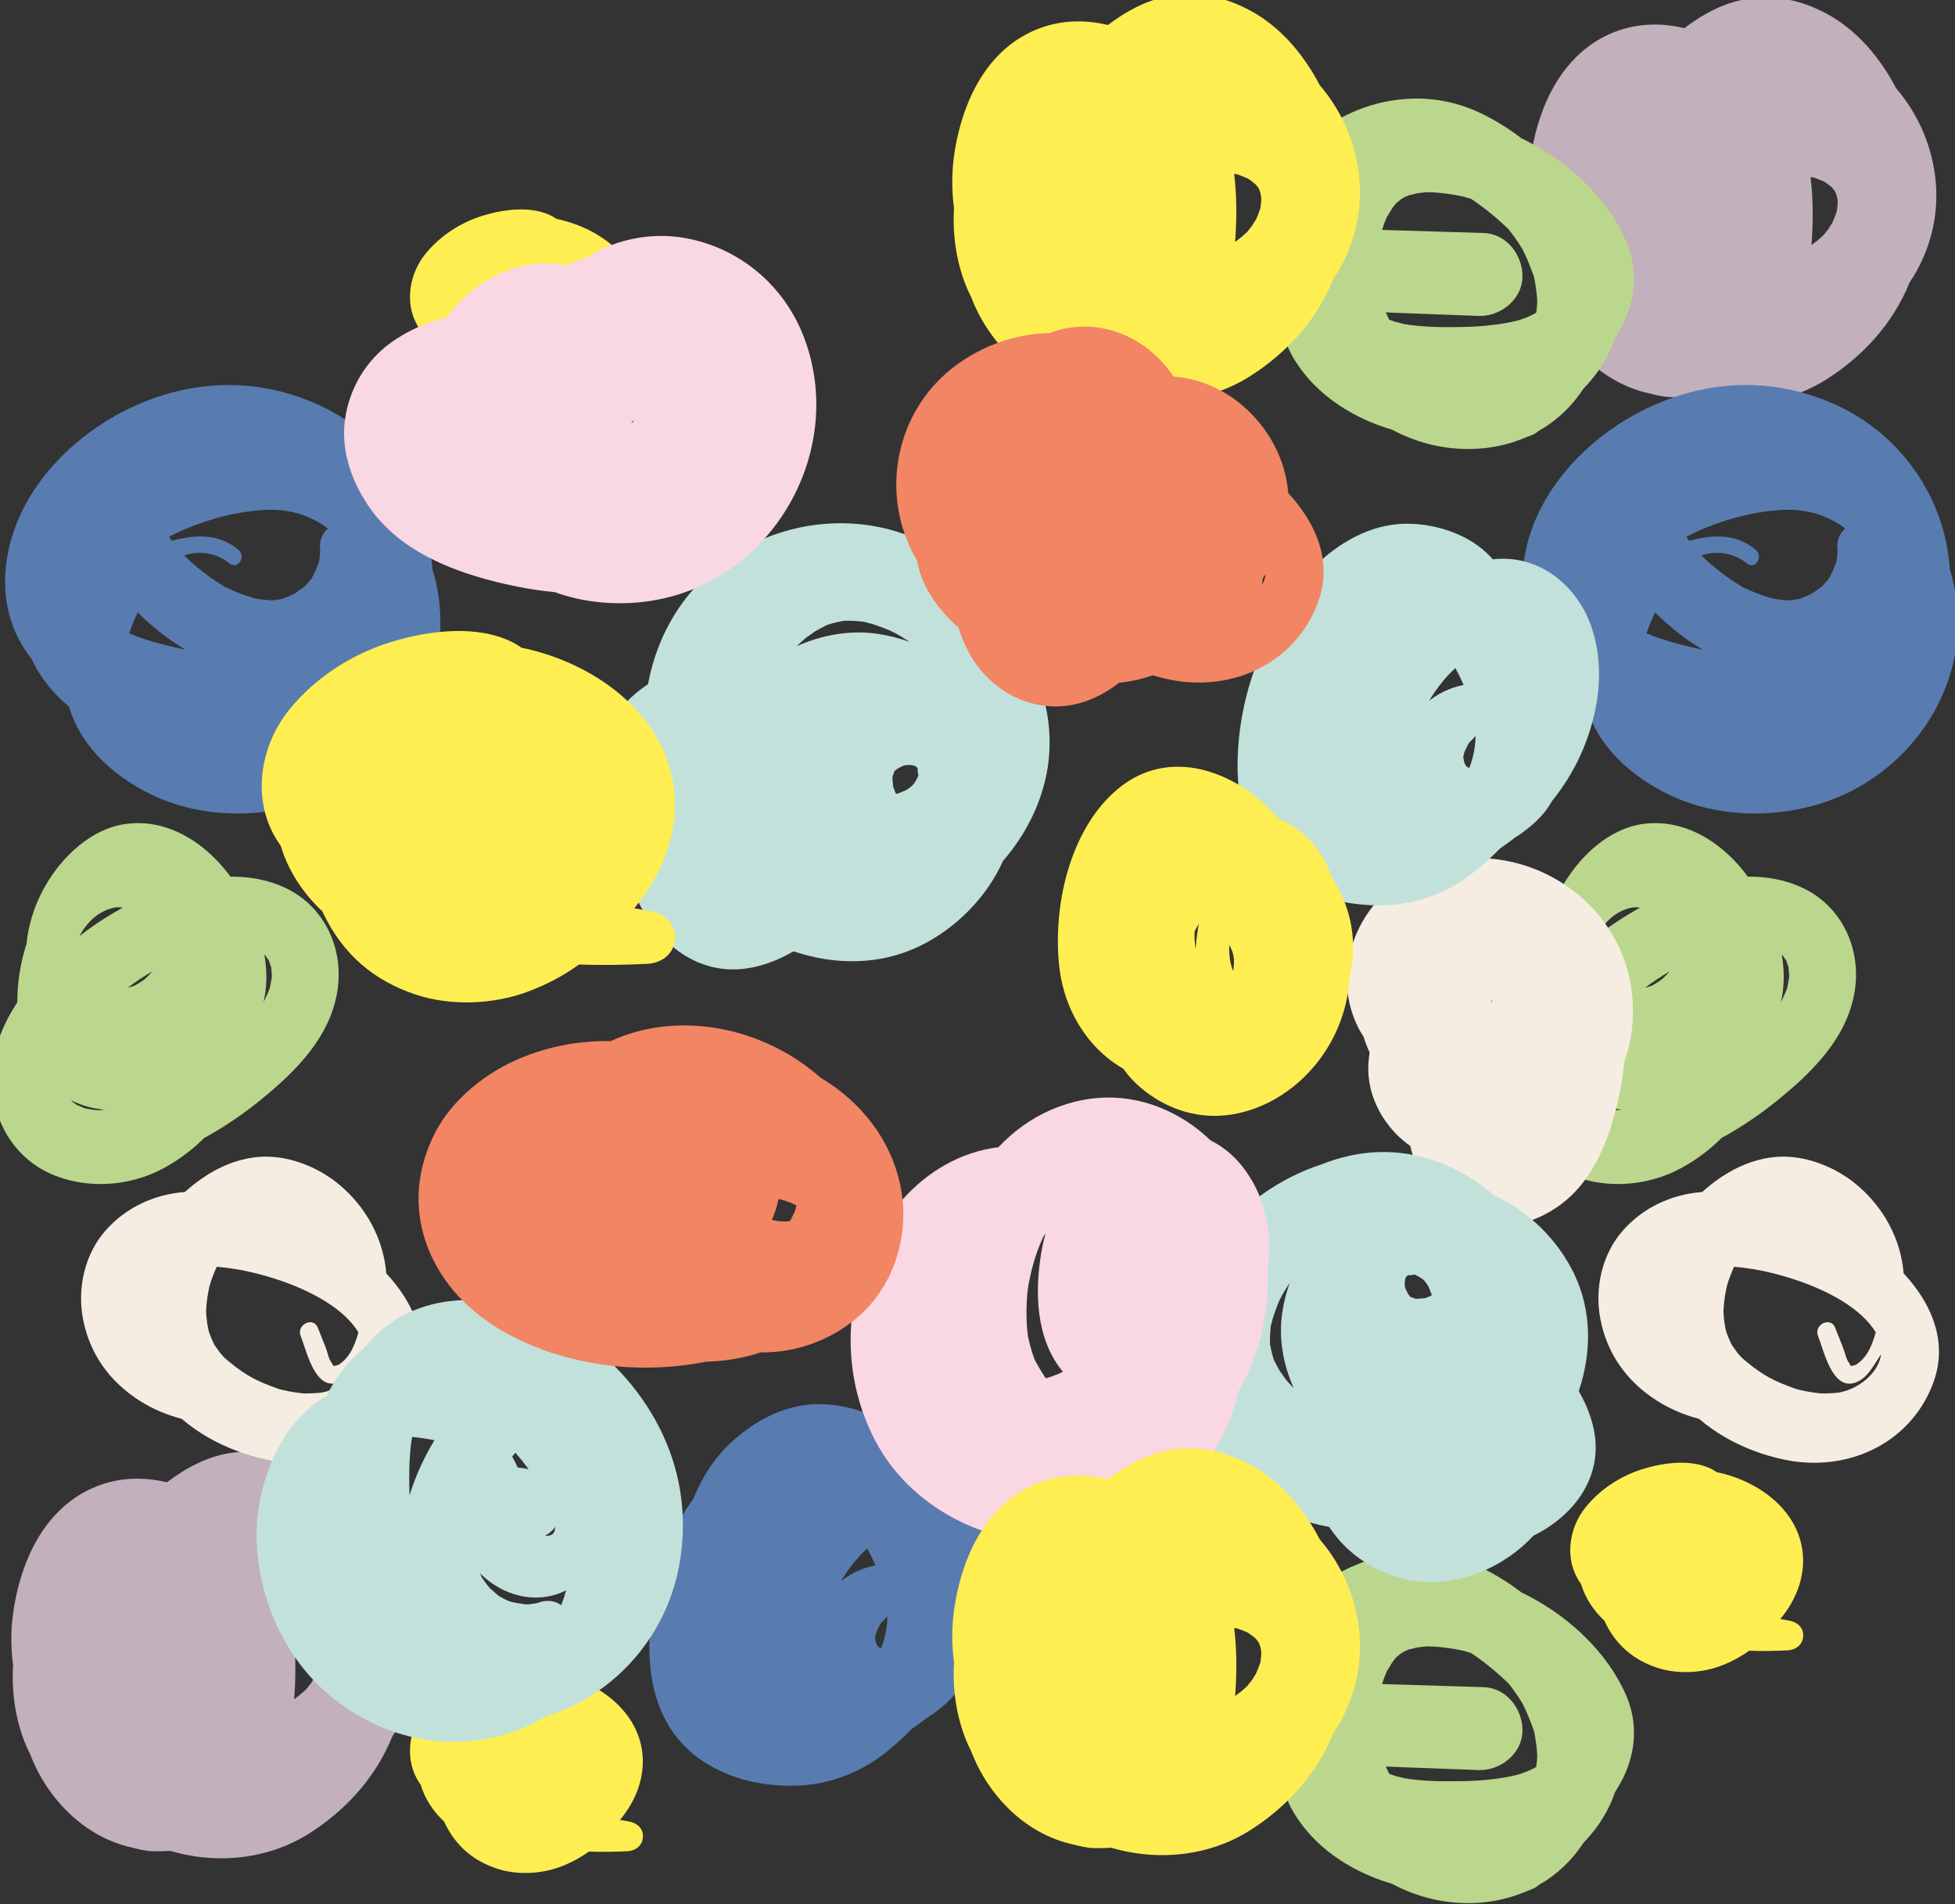<?xml version="1.0" encoding="UTF-8" standalone="no"?>
<!DOCTYPE svg PUBLIC "-//W3C//DTD SVG 1.1//EN" "http://www.w3.org/Graphics/SVG/1.1/DTD/svg11.dtd">
<svg width="100%" height="100%" viewBox="0 0 3386 3298" version="1.1" xmlns="http://www.w3.org/2000/svg" xmlns:xlink="http://www.w3.org/1999/xlink" xml:space="preserve" xmlns:serif="http://www.serif.com/" style="fill-rule:evenodd;clip-rule:evenodd;stroke-linejoin:round;stroke-miterlimit:2;">
    <rect x="0" y="0" width="3386" height="3298" fill="#333333" stroke="none"/>
    <g transform="matrix(1,0,0,1,-8077,-8119)">
        <g transform="matrix(1,0,0,1,-63.5,4937.6)">
            <path d="M11493.3,3498.11C11488.2,3437.64 11464.1,3380.29 11424.5,3334.33C11396.6,3280.81 11356.1,3232.71 11303,3204.48C11295.9,3200.71 11288.7,3197.25 11281.4,3194.22C11245.2,3179.02 11207.4,3173.22 11167.2,3179.43C11127.2,3185.55 11089.9,3205.68 11057.7,3230.16C11017.8,3220.59 10976.2,3221.37 10936.4,3236.94C10933.9,3237.94 10931.4,3238.94 10928.9,3240.06C10907.2,3249.7 10887.4,3263.26 10870.5,3280.06C10826,3324.01 10802.3,3387.06 10792.4,3449.06C10787.1,3481.55 10786.7,3514.63 10791.2,3547.24C10789.4,3575.12 10791.3,3603.1 10796.7,3630.51C10799.9,3646.83 10804.6,3662.85 10810.5,3678.4C10813.3,3685.68 10816.5,3692.82 10820.1,3699.76C10820.3,3700.22 10820.5,3700.76 10820.8,3701.16C10850,3778.16 10914.8,3844.89 10997.2,3862.89C10999,3863.26 11000.5,3863.58 11001.8,3863.89C11000.8,3863.69 10999.8,3863.48 10999,3863.4C11000.5,3863.73 11003.1,3864.34 11007.5,3865.4C11013,3866.74 11018.6,3867.8 11024.2,3868.56C11033.1,3869.56 11041.9,3869.34 11050.9,3869.18C11055.2,3869.1 11059.4,3868.85 11063.6,3868.56C11065.1,3869.02 11066.6,3869.51 11068.1,3869.92C11080.4,3873.38 11092.9,3876.07 11105.5,3877.97C11173.2,3888.24 11244.2,3875.97 11302.5,3839.36C11367.2,3798.77 11419.4,3741.36 11448,3670.36C11452,3664.41 11455.9,3658.36 11459.4,3652.12C11460.2,3650.56 11461.1,3649 11461.9,3647.44C11487.1,3600.27 11497.5,3549.13 11493.3,3498.11ZM11323.1,3536.73C11322.6,3540.38 11322.3,3544.16 11321.6,3547.82C11321.4,3548.19 11320.3,3552.01 11319.5,3553.94C11317.8,3558.54 11315.9,3563.06 11313.9,3567.58C11313.6,3567.58 11309,3575.5 11307,3578.42C11306,3579.86 11301.2,3585.73 11299.5,3587.87C11299.3,3588.15 11299,3588.41 11298.7,3588.65C11295.2,3591.85 11291.8,3595.1 11288.2,3598.1C11287,3599.1 11282,3602.82 11279.4,3604.79L11277.9,3605.61C11278.1,3603.15 11278.4,3600.61 11278.5,3598.14C11280.9,3562.07 11280.8,3524.69 11276.3,3487.97C11278.3,3488.29 11280.2,3488.58 11282.2,3488.91C11287.7,3491.17 11293.4,3493.02 11298.8,3495.48C11299.1,3495.62 11299.5,3495.79 11299.8,3495.98C11302.3,3497.58 11304.8,3499.26 11307.1,3501.03C11309.5,3502.8 11311.6,3504.64 11313.8,3506.53L11314.7,3507.77C11316,3509.53 11317.5,3511.26 11318.8,3513.02C11319.2,3513.93 11319.7,3515.08 11320.3,3516.56C11320.3,3516.64 11321.1,3519.23 11321.8,3520.87C11322.2,3522.92 11322.9,3526.37 11322.9,3526.37C11322.9,3526.37 11323.1,3529.37 11323.3,3531.51C11323.1,3533.6 11323.1,3536.73 11323.1,3536.73Z" style="fill:rgb(194,176,188);fill-rule:nonzero;"/>
        </g>
        <g transform="matrix(1,0,0,1,-63.5,4937.6)">
            <path d="M11469.3,5428.1C11460,5413.41 11449.4,5399.65 11437.5,5386.98C11432.8,5328.24 11403.4,5272.78 11355.8,5233.14C11324.1,5206.73 11281.2,5187.75 11238.8,5185.14C11233.5,5184.82 11228.1,5184.73 11222.8,5184.94C11220.2,5185.02 11217.5,5185.23 11214.8,5185.47C11166.8,5189.99 11123.8,5214.27 11088.7,5246.1C11036,5250.01 10986.7,5272.72 10951.4,5312.73C10915.2,5353.65 10902.1,5412.39 10912.2,5465.5C10923.7,5526.5 10958.4,5574.61 11010.4,5607.71C11032.9,5621.84 11057.4,5632.39 11083.1,5638.98C11111.5,5663.25 11144.9,5682.11 11180.1,5695.09C11187.6,5697.88 11195,5700.35 11202.5,5702.56C11212.8,5705.6 11223.1,5708.16 11233.5,5710.25C11254.5,5714.43 11275.9,5715.91 11297.2,5714.64C11381,5709.64 11456.8,5661.32 11488.4,5577.81C11508.9,5523.81 11497,5472.3 11469.3,5428.1ZM11392.5,5546C11381.9,5566.95 11359.5,5583.67 11336.2,5590.86C11332.8,5591.95 11329.3,5592.82 11325.8,5593.45C11324.6,5593.7 11320.1,5594.07 11315.4,5594.39C11311.7,5594.6 11308,5594.81 11305.8,5594.89C11302.2,5595.05 11298.7,5595.09 11295.2,5594.97C11294.8,5594.99 11294.4,5594.99 11293.9,5594.97C11293.4,5594.89 11292.4,5594.76 11290.5,5594.56C11274.2,5592.75 11257.3,5589.51 11248.4,5586.26C11214.3,5573.94 11195.4,5564.57 11167.4,5541.77C11156.3,5532.69 11152.2,5528.96 11141.2,5512.77C11140.6,5511.95 11140.2,5511.37 11139.9,5510.92C11138.8,5508.79 11137.8,5506.61 11136.8,5504.39C11136.3,5503.45 11135.9,5502.46 11135.5,5501.51C11133.7,5497.61 11132.3,5493.59 11130.8,5489.6C11130.5,5488.6 11130.1,5487.22 11129.8,5486.15C11129.8,5486.03 11129.8,5485.95 11129.7,5485.82C11127.9,5477.91 11126.7,5469.89 11126,5461.82C11125.7,5458.58 11125.6,5455.37 11125.4,5452.13C11125.4,5451.91 11125.4,5451.69 11125.4,5451.47C11125.4,5451.02 11125.5,5450.47 11125.6,5449.79C11126.1,5442.19 11126.7,5434.59 11127.9,5427.07C11128.6,5422.72 11129.5,5418.48 11130.3,5414.17C11130.6,5412.17 11131.4,5409.24 11131.5,5408.58C11134.8,5397.28 11139,5386.25 11143.9,5375.58C11164.5,5377.29 11184.9,5380.54 11204.9,5385.31C11210.1,5386.51 11215.4,5387.82 11220.5,5389.26C11226.6,5390.82 11232.7,5392.59 11238.7,5394.43C11285.7,5408.89 11345.5,5435.02 11378.4,5474.17C11382.4,5478.89 11386.1,5483.9 11389.3,5489.17C11388.4,5492.29 11387.5,5495.45 11386.4,5498.58C11386,5499.93 11385.4,5501.33 11385,5502.68C11381.3,5513.24 11376.7,5523.55 11369.5,5532.26C11369.5,5532.26 11369.5,5532.34 11369.4,5532.38C11366.8,5535.46 11363.5,5539.2 11360.1,5541.5C11356.4,5545.32 11351.5,5547.21 11345.7,5547.25C11344.9,5545.65 11344.1,5544.09 11343.4,5542.49C11340.8,5539.82 11339,5535.26 11337.4,5530.49C11335.7,5525.49 11334.4,5520.14 11332.9,5516.44C11328.2,5504.65 11323.6,5492.82 11318.9,5481.03C11311.1,5461.28 11281.5,5475.74 11289.2,5495.33C11296.2,5512.87 11305,5549.72 11322.1,5567.75C11328.7,5574.61 11336.4,5578.75 11345.7,5578.02C11351,5577.47 11356,5575.84 11360.6,5573.21C11375.3,5565.21 11384.3,5548.9 11393.4,5534.89C11394.6,5533 11395.8,5531.19 11397,5529.42C11397.5,5528.64 11398.1,5527.86 11398.6,5527.04C11397.6,5533.66 11395.6,5540.07 11392.5,5546Z" style="fill:rgb(245,237,226);fill-rule:nonzero;"/>
        </g>
        <g transform="matrix(1,0,0,1,-63.5,4937.6)">
            <path d="M10865.8,4687.4C10861.1,4693.55 10856.7,4699.92 10852.6,4706.34C10848.4,4712.99 10844.6,4719.76 10841.1,4726.53C10827.2,4753.78 10817.4,4784.89 10814.4,4816.27C10804,4848.78 10798.2,4883.64 10798.5,4917.52C10782.8,4941.43 10770,4967.08 10762.4,4994.52C10761,4999.6 10759.7,5004.77 10758.7,5010C10757.7,5014.89 10756.9,5019.82 10756.2,5024.82C10754.1,5041.26 10754.1,5057.9 10756.1,5074.36C10763.4,5134.86 10798.6,5189.14 10857,5214.84C10858.9,5215.72 10860.9,5216.53 10862.9,5217.32C10907.2,5234.91 10957.4,5236.67 11003.5,5224.16C11020.9,5219.49 11037.6,5212.74 11053.4,5204.06C11078.7,5190.16 11101.9,5172.75 11122.3,5152.34C11123.8,5151.58 11125.2,5150.88 11126.6,5150.07C11158.6,5132.17 11188.9,5111.62 11217.4,5088.62C11229.6,5078.8 11241.8,5068.49 11253.7,5057.71C11283.3,5030.71 11310.6,5000.58 11329.4,4965.83C11340,4946.55 11347.6,4925.73 11351.8,4904.13C11361.5,4853.25 11349.5,4801.68 11318.7,4763.4C11303.9,4744.86 11285,4729.92 11263.5,4719.72C11243.6,4710.34 11222.3,4704.26 11200.4,4701.72C11189.6,4700.41 11178.6,4699.8 11167.6,4699.88C11165.4,4696.88 11163.2,4693.88 11160.8,4690.88C11153,4681 11144.5,4671.72 11135.3,4663.1C11114.8,4643.68 11091.1,4627.81 11065.2,4618.01C11039.9,4608.36 11012.5,4604.54 10984,4608.92C10955.1,4613.36 10928.3,4627.21 10905.2,4646.18C10902.3,4648.56 10899.4,4651.03 10896.6,4653.58C10885.3,4663.88 10875,4675.2 10865.8,4687.4ZM11227.9,4836.21C11229.3,4838.21 11232.6,4842.77 11234.8,4846.03C11234.2,4846.03 11237.6,4855.73 11238.1,4856.03C11238.3,4858.44 11239.2,4868.37 11239.2,4872.18C11239.2,4870.03 11240.8,4862.71 11239,4875.67C11238.4,4879.73 11237.5,4883.67 11236.8,4887.75C11236.8,4888.16 11235.6,4892.87 11235.6,4893.68C11234.6,4896.32 11233.5,4898.97 11232.4,4901.52C11230.1,4906.67 11227.7,4911.87 11225,4916.83C11225.5,4914.71 11226,4912.53 11226.4,4910.35C11231.3,4885.86 11230.8,4860.29 11226.4,4835.01C11227,4835.54 11227.5,4836 11227.9,4836.21ZM10963.4,4754.21C10969.2,4752.67 10975.2,4752.5 10981.1,4753.72C10954.7,4767.98 10929.5,4784.5 10906,4803.09C10918.6,4779.57 10937.4,4760.72 10963.4,4754.25L10963.4,4754.21ZM10997.4,4890.08C10994.8,4890.9 10992.2,4891.68 10989.6,4892.41C11003.2,4882.06 11017.5,4872.55 11032.3,4863.94C11031.2,4865.11 11029.8,4866.62 11027.9,4868.8C11025.5,4871.44 11022.9,4874.05 11020.3,4876.52C11019.9,4876.81 11019.5,4877.13 11018.9,4877.52C11013.3,4881.88 11007.3,4885.69 11000.9,4888.9C11003.4,4887.71 11008,4886.81 10997.4,4890.12L10997.4,4890.08ZM10891.7,5087.37C10909.9,5096.33 10929.5,5101.77 10949.6,5103.42C10946.8,5103.74 10944,5104.06 10941.2,5104.42C10940.8,5104.46 10940.4,5104.48 10940.1,5104.47C10937.5,5104.27 10931.7,5103.95 10930.7,5103.83C10926.3,5103.31 10916.4,5101.39 10914.4,5100.83C10914.6,5100.66 10901.3,5094.83 10902.4,5095.92C10899.9,5094.35 10897.8,5092.46 10895.4,5090.8C10894.5,5090.11 10893.8,5089.7 10893.3,5089.38L10893.1,5089.21C10892.6,5088.54 10892.1,5087.87 10891.6,5087.21C10891.6,5087.38 10891.7,5087.38 10891.7,5087.41L10891.7,5087.37Z" style="fill:rgb(187,215,142);fill-rule:nonzero;"/>
        </g>
        <g transform="matrix(1,0,0,1,-63.5,4937.6)">
            <path d="M11234.8,3855.16C11160,3840.47 11083.6,3849.52 11010.1,3880.8C10991.4,3888.77 10973.3,3898.08 10956,3908.66C10876,3957.11 10808.8,4033.19 10785.6,4123.88C10784.5,4128.54 10783.4,4133.23 10782.5,4137.88C10770.9,4195.58 10778.1,4254.88 10810.8,4305.43C10814.8,4311.61 10819.1,4317.43 10823.4,4323.14C10838.5,4355.8 10861,4382.95 10888.2,4405.48C10890.5,4413.9 10893.6,4422.12 10897.2,4430.09C10897.4,4430.52 10897.5,4430.95 10897.7,4431.34C10922.5,4485.7 10968.5,4524.91 11020.5,4552.57C11037.5,4561.58 11055.2,4568.96 11073.6,4574.63C11161.2,4601.97 11262.8,4593.4 11343.9,4553.11C11345.9,4552.11 11348,4551.11 11350,4550C11407.9,4519.71 11456,4473.58 11488.8,4417C11514.2,4372.62 11529.5,4322.35 11531.1,4269.58C11531.4,4261.81 11531.4,4254.11 11531,4246.44C11529.9,4219.53 11525.3,4192.88 11517.4,4167.14C11516.4,4151.16 11514.2,4135.28 11510.9,4119.61C11498.3,4060.63 11470,4006.1 11429.2,3961.75C11398,3927.81 11360.3,3900.58 11318.2,3881.75C11291.5,3869.72 11263.5,3860.8 11234.8,3855.16ZM11065.4,4291.11C11073.3,4296.65 11081.4,4301.84 11089.6,4306.68C11081.1,4304.9 11072.6,4303.08 11064.1,4301.01C11044.2,4296.19 11024.5,4290.86 11005.2,4283.64C11000.9,4281.98 10996.6,4280.09 10992.2,4278.43C10996.4,4266.05 11001.3,4253.94 11007,4242.18C11025,4260.15 11044.5,4276.52 11065.4,4291.11ZM11299.9,4193.03C11298.5,4194.66 11296.9,4196.14 11295.5,4197.69C11295.1,4197.94 11294.5,4198.43 11293.6,4199.21C11291.3,4200.98 11278.6,4209.15 11279.3,4209.32C11272.3,4212.86 11265.1,4215.66 11257.9,4218.55C11257.5,4218.64 11257.3,4218.77 11257,4218.86C11256.7,4218.95 11256.2,4218.95 11255.6,4219.06C11253.6,4219.38 11251.6,4219.7 11249.6,4219.98C11247.3,4220.38 11245,4220.71 11242.6,4220.98C11240.8,4221.17 11239.3,4221.32 11238.1,4221.46C11238.1,4221.28 11237.2,4221.11 11234.8,4220.98C11226.8,4220.54 11218.8,4219.58 11210.9,4218.11C11213.5,4218.57 11219.9,4220.68 11210.9,4218.11L11207.8,4217.22C11202.3,4215.6 11196.9,4214.01 11191.5,4212.16C11181.9,4208.71 11172.4,4204.77 11163.1,4200.36C11161,4199.43 11159.5,4198.76 11158.4,4198.36C11157.4,4197.66 11156,4196.72 11154,4195.42C11150.1,4192.94 11146.1,4190.53 11142.2,4187.93C11130.6,4180.19 11119.4,4171.81 11108.7,4162.83C11105.1,4159.89 11101.6,4156.89 11098.2,4153.83C11094.8,4150.77 11089.6,4145.51 11088.8,4144.93C11088.3,4144.48 11087.9,4143.99 11087.5,4143.51C11114.3,4134.2 11144.1,4139.49 11166.2,4157.46C11180.2,4168.93 11195.2,4145.56 11181.7,4134.05C11153.1,4109.77 11120.2,4107.46 11087.1,4113.38C11080.1,4114.59 11073.1,4116.19 11066.1,4118.04C11064.4,4115.72 11062.7,4113.36 11061.1,4111.04C11072,4105.48 11083.1,4100.33 11094.5,4095.7C11135.7,4078.76 11179.5,4068.02 11222.3,4064.89C11257.1,4062.33 11287.4,4068.79 11313.6,4082.47C11321.6,4086.59 11329.2,4091.37 11336.4,4096.75C11325,4106.36 11320.9,4120.97 11323.2,4135.61C11322.6,4142.16 11322.5,4148.56 11320.9,4155.18L11320.4,4157.18C11320.3,4156.91 11320,4157.34 11319.2,4159.38C11317.6,4163.32 11316.2,4167.27 11314.4,4171.16C11312.6,4175.05 11310.6,4178.84 11308.6,4182.6C11308.3,4183.05 11308.1,4183.39 11308,4183.65C11307.6,4184.1 11307.2,4184.56 11306.7,4185.11C11304.4,4187.56 11302.3,4190.43 11299.9,4193L11299.9,4193.03Z" style="fill:rgb(88,124,176);fill-rule:nonzero;"/>
        </g>
        <g transform="matrix(1,0,0,1,-63.5,4937.6)">
            <path d="M10956.6,3598.5C10928.4,3534.04 10874.6,3479.04 10812.6,3441.08C10804.6,3436.2 10796.5,3431.59 10788.3,3427.28C10783.9,3425.02 10779.6,3422.84 10775.3,3420.75C10762.2,3410.68 10748.5,3401.43 10734.3,3393.06C10723.5,3386.66 10712.4,3380.82 10701,3375.56C10666.2,3359.48 10628.3,3351.47 10590,3352.15C10532.3,3353.01 10475.2,3372.77 10427.5,3407.93C10415,3417.09 10403.4,3427.39 10392.9,3438.7C10338.6,3496.79 10314.4,3577.96 10327.7,3657.77C10330.1,3672.31 10333.8,3686.6 10338.8,3700.49C10344.4,3716.39 10351.6,3731.74 10360,3746.34C10364.1,3768.03 10372.4,3788.74 10384.3,3807.34C10397.4,3827.87 10413.5,3846.38 10432,3862.26C10456.3,3883.26 10484.4,3899.93 10514.7,3912.66C10526.7,3917.66 10538.9,3921.96 10551.3,3925.56C10554.6,3927.33 10558,3929.05 10561.4,3930.69C10570.9,3935.29 10580.6,3939.38 10590.5,3942.94C10628.7,3956.7 10669.5,3961.78 10709.9,3957.81C10729.7,3955.84 10749.2,3951.51 10768,3944.91C10771.7,3943.59 10775.4,3942.2 10779.1,3940.68C10780.5,3940.18 10781.9,3939.68 10783.3,3939.07C10786.9,3937.72 10790.6,3936.28 10794.2,3934.76C10798.3,3933.03 10802.2,3930.64 10805.6,3927.7C10829.9,3913.9 10851.4,3895.62 10869,3873.84C10871.8,3870.35 10874.5,3866.77 10877.1,3863.12C10879.2,3860.29 10881.2,3857.45 10883.1,3854.54C10889.7,3847.78 10895.9,3840.65 10901.7,3833.18C10905,3828.94 10908.2,3824.61 10911.2,3820.18C10919,3808.56 10925.7,3796.26 10931.3,3783.42C10932.6,3780.42 10933.8,3777.42 10934.9,3774.42C10935.8,3772.04 10936.6,3769.62 10937.4,3767.23C10942.2,3760.05 10946.5,3752.57 10950.4,3744.85C10952.7,3740.41 10954.7,3735.85 10956.7,3731.29C10961.2,3720.48 10964.6,3709.27 10967,3697.81C10974,3664.44 10970.4,3629.69 10956.6,3598.5ZM10613.2,3747.12C10603.3,3746.54 10593.4,3745.72 10583.5,3744.41C10579.5,3743.87 10575.7,3743.3 10571.8,3742.6C10571.8,3742.35 10558.2,3739.19 10558.1,3739.15C10554.1,3737.91 10550.3,3736.52 10546.5,3735.08C10544.5,3730.93 10542.5,3726.74 10540.6,3722.47C10550.6,3722.92 10560.6,3723.37 10570.6,3723.74C10612.1,3725.26 10653.6,3726.81 10695.1,3728.38L10701.2,3728.63C10738.8,3730.03 10776.8,3700.49 10777.3,3661.02C10777.5,3649.48 10775.1,3638.05 10770.3,3627.54C10759.7,3603.84 10737.7,3585.84 10709.7,3584.98L10544.1,3579.93L10534.2,3579.56C10536.7,3571.46 10539.7,3563.51 10543.2,3555.77C10542.2,3558.65 10550.6,3543.66 10552.3,3541.31C10554.3,3538.56 10556.4,3535.89 10558.6,3533.31C10559.2,3532.78 10560,3532.12 10561.1,3531.31C10563.3,3529.55 10565.4,3527.78 10567.6,3526.05C10569,3525.23 10571.7,3523.55 10572.7,3523.05C10575.6,3521.85 10578.4,3520.58 10581.3,3519.39C10581.2,3519.8 10592.9,3516.64 10593.6,3516.47C10598,3515.73 10602.4,3515.32 10606.8,3514.75C10607.9,3514.58 10612,3514.38 10613.3,3514.3C10620.8,3514.3 10628.3,3514.87 10635.7,3515.61C10644.1,3516.43 10652.4,3517.61 10660.7,3519.06C10664.9,3519.8 10668.9,3520.7 10673.1,3521.53C10674.3,3521.77 10675.2,3521.94 10675.9,3522.06C10676.2,3522.18 10676.6,3522.31 10677.4,3522.55C10681.2,3523.66 10685,3524.85 10688.7,3526.04C10703.4,3535.84 10717.4,3546.53 10730.8,3558.04C10737.7,3563.99 10744.5,3570.1 10751.1,3576.36C10751.8,3577.01 10752.3,3577.47 10752.7,3577.83C10756.6,3582.68 10760.4,3587.61 10764,3592.71C10766.5,3596.24 10768.9,3599.77 10771.3,3603.39C10772.4,3605.15 10776.1,3611.19 10776.3,3611.19C10779.8,3617.75 10783.1,3624.49 10785.9,3631.4C10789.3,3639.4 10792.4,3647.5 10795.5,3655.68C10796.1,3657.28 10796.5,3658.47 10796.9,3659.46C10797.9,3663.24 10798.6,3667.14 10799.3,3671C10801,3680.79 10802.2,3690.67 10802.8,3700.58C10802.9,3701.64 10802.9,3704.58 10802.9,3706C10802.8,3708.34 10802.6,3710.72 10802.4,3713.06C10802.1,3716.43 10801.7,3719.8 10801.2,3723.13C10793.5,3727.65 10784.1,3731.8 10770.5,3736.19C10768.9,3736.68 10761.4,3738.53 10752.2,3740.3C10742.7,3742.15 10733.2,3743.5 10723.5,3744.57C10715.4,3745.48 10708.5,3746.09 10702.2,3746.57C10691.2,3747.39 10682.4,3747.57 10672.8,3747.76C10652.9,3748.14 10633,3748.23 10613.2,3747.12Z" style="fill:rgb(187,215,142);fill-rule:nonzero;"/>
        </g>
        <g transform="matrix(1,0,0,1,-63.5,4937.6)">
            <path d="M9229.42,3817.64C9224.4,3816.79 9219.37,3815.89 9214.32,3814.96C9242.6,3781.05 9259.1,3738.24 9252.38,3694.04C9241.44,3622.13 9172.66,3574.45 9104.22,3560.52C9101.08,3558.28 9097.75,3556.3 9094.28,3554.61C9059.73,3537.89 9013.9,3543.86 8978.52,3554.41C8939.31,3566.12 8903.16,3589.29 8877.34,3621.13C8850.1,3654.73 8841.07,3704.23 8862.34,3743.26C8864.37,3746.97 8866.63,3750.55 8869.11,3753.97C8876.44,3778.68 8891.11,3800.51 8909.81,3818.02C8910.27,3819.02 8910.7,3820.07 8911.19,3821.08C8930.1,3859.82 8959.52,3885.33 9000.39,3899.08C9035.1,3910.74 9077.22,3909.08 9111.39,3895.99C9128.79,3889.49 9145.25,3880.7 9160.32,3869.84C9182.57,3870.73 9204.88,3870.26 9227.19,3869.19C9241.1,3868.52 9253.42,3859.31 9254.05,3844.5C9254.77,3829.13 9243.21,3820 9229.42,3817.64Z" style="fill:rgb(255,238,82);fill-rule:nonzero;"/>
        </g>
        <g transform="matrix(1,0,0,1,-63.5,4937.6)">
            <path d="M10495,3492.67C10489.9,3432.2 10465.8,3374.86 10426.2,3328.89C10398.3,3275.37 10357.8,3227.27 10304.7,3199.04C10297.5,3195.27 10290.4,3191.82 10283.1,3188.78C10246.9,3173.58 10209.1,3167.78 10168.9,3173.99C10128.9,3180.11 10091.5,3200.24 10059.4,3224.72C10019.5,3215.15 9977.85,3215.93 9938.1,3231.5C9935.59,3232.5 9933.1,3233.5 9930.62,3234.62C9908.86,3244.26 9889.07,3257.82 9872.21,3274.62C9827.7,3318.57 9804.02,3381.62 9794.03,3443.62C9788.81,3476.11 9788.41,3509.19 9792.84,3541.8C9791.12,3569.68 9792.97,3597.66 9798.35,3625.07C9801.62,3641.39 9806.25,3657.41 9812.2,3672.96C9815,3680.24 9818.18,3687.37 9821.74,3694.32C9821.94,3694.78 9822.19,3695.27 9822.44,3695.72C9851.66,3772.72 9916.44,3839.45 9998.89,3857.45C10000.7,3857.82 10002.2,3858.14 10003.5,3858.45C10002.5,3858.25 10001.4,3858.04 10000.7,3857.96C10002.1,3858.29 10004.8,3858.9 10009.2,3859.96C10014.7,3861.3 10020.3,3862.36 10025.9,3863.12C10034.8,3864.12 10043.6,3863.9 10052.6,3863.74C10056.8,3863.66 10061,3863.41 10065.2,3863.12C10066.8,3863.58 10068.2,3864.07 10069.8,3864.48C10082.1,3867.94 10094.6,3870.63 10107.2,3872.53C10174.9,3882.8 10245.9,3870.53 10304.2,3833.92C10368.8,3793.33 10421,3735.92 10449.7,3664.92C10453.7,3658.97 10457.5,3652.92 10461,3646.68C10461.9,3645.12 10462.8,3643.56 10463.5,3642C10488.8,3594.83 10499.2,3543.69 10495,3492.67ZM10324.8,3531.29C10324.3,3534.94 10324,3538.72 10323.3,3542.38C10323.1,3542.75 10322,3546.57 10321.2,3548.5C10319.5,3553.1 10317.6,3557.62 10315.6,3562.14C10315.2,3562.14 10310.7,3570.06 10308.6,3572.98C10307.6,3574.42 10302.8,3580.29 10301.2,3582.43C10301,3582.71 10300.7,3582.97 10300.4,3583.21C10296.9,3586.41 10293.5,3589.66 10289.9,3592.66C10288.7,3593.66 10283.6,3597.38 10281.1,3599.35L10279.6,3600.17C10279.8,3597.71 10280,3595.17 10280.2,3592.7C10282.6,3556.63 10282.5,3519.25 10278,3482.53C10280,3482.85 10281.9,3483.14 10283.9,3483.47C10289.4,3485.73 10295,3487.58 10300.5,3490.04C10300.8,3490.18 10301.2,3490.35 10301.5,3490.54C10304,3492.14 10306.5,3493.82 10308.8,3495.59C10311.1,3497.36 10313.3,3499.2 10315.5,3501.09C10315.7,3501.42 10316,3501.83 10316.4,3502.33C10317.7,3504.09 10319.2,3505.82 10320.5,3507.58C10320.9,3508.49 10321.3,3509.64 10322,3511.12C10322,3511.2 10322.8,3513.79 10323.5,3515.43C10323.9,3517.48 10324.5,3520.93 10324.5,3520.93C10324.5,3520.93 10324.8,3523.93 10325,3526.07C10324.9,3528.16 10324.8,3531.29 10324.8,3531.29L10324.8,3531.29Z" style="fill:rgb(255,238,82);fill-rule:nonzero;"/>
        </g>
        <g transform="matrix(1,0,0,1,-63.5,4937.6)">
            <path d="M10956.6,6117.25C10928.4,6052.79 10874.6,5997.79 10812.6,5959.83C10804.6,5954.95 10796.5,5950.34 10788.3,5946.03C10783.9,5943.77 10779.6,5941.59 10775.3,5939.5C10762.2,5929.43 10748.5,5920.19 10734.3,5911.81C10723.5,5905.41 10712.4,5899.57 10701,5894.31C10666.2,5878.23 10628.3,5870.22 10590,5870.9C10532.3,5871.76 10475.2,5891.52 10427.5,5926.68C10415,5935.84 10403.4,5946.14 10392.9,5957.45C10338.6,6015.54 10314.4,6096.71 10327.7,6176.52C10330.1,6191.06 10333.8,6205.35 10338.8,6219.24C10344.4,6235.14 10351.6,6250.49 10360,6265.09C10364.1,6286.78 10372.4,6307.49 10384.3,6326.09C10397.4,6346.62 10413.5,6365.12 10432,6381C10456.3,6402 10484.4,6418.67 10514.7,6431.4C10526.7,6436.4 10538.9,6440.7 10551.3,6444.3C10554.6,6446.07 10558,6447.79 10561.4,6449.43C10570.9,6454.03 10580.6,6458.12 10590.5,6461.68C10628.7,6475.44 10669.5,6480.52 10709.9,6476.55C10729.7,6474.58 10749.2,6470.25 10768,6463.65C10771.7,6462.33 10775.4,6460.94 10779.1,6459.42C10780.5,6458.92 10781.9,6458.42 10783.3,6457.81C10786.9,6456.46 10790.6,6455.02 10794.2,6453.5C10798.4,6451.77 10802.2,6449.38 10805.6,6446.44C10829.9,6432.64 10851.5,6414.36 10869,6392.58C10871.8,6389.09 10874.5,6385.52 10877.1,6381.86C10879.2,6379.03 10881.2,6376.19 10883.1,6373.28C10889.7,6366.52 10895.9,6359.39 10901.7,6351.92C10905,6347.68 10908.2,6343.35 10911.2,6338.92C10919,6327.3 10925.7,6315 10931.3,6302.16C10932.6,6299.16 10933.8,6296.16 10934.9,6293.16C10935.8,6290.78 10936.6,6288.36 10937.4,6285.97C10942.2,6278.79 10946.5,6271.31 10950.4,6263.59C10952.7,6259.15 10954.8,6254.59 10956.7,6250.03C10961.2,6239.22 10964.6,6228.01 10967,6216.55C10974,6183.18 10970.4,6148.43 10956.6,6117.25ZM10613.2,6265.87C10603.3,6265.29 10593.4,6264.47 10583.5,6263.16C10579.5,6262.62 10575.7,6262.05 10571.8,6261.35C10571.8,6261.1 10558.2,6257.94 10558.1,6257.9C10554.1,6256.66 10550.3,6255.27 10546.5,6253.83C10544.5,6249.68 10542.5,6245.49 10540.6,6241.22C10550.6,6241.67 10560.6,6242.12 10570.6,6242.49C10612.1,6244.01 10653.6,6245.56 10695.1,6247.13L10701.2,6247.38C10738.8,6248.78 10776.8,6219.24 10777.3,6179.77C10777.5,6168.23 10775.1,6156.8 10770.3,6146.29C10759.7,6122.59 10737.7,6104.59 10709.7,6103.73L10544.1,6098.73L10534.2,6098.36C10536.7,6090.26 10539.7,6082.32 10543.2,6074.57C10542.2,6077.45 10550.6,6062.46 10552.3,6060.11C10554.3,6057.36 10556.4,6054.69 10558.6,6052.06C10559.2,6051.53 10560,6050.87 10561.1,6050.06C10563.3,6048.3 10565.4,6046.53 10567.6,6044.8C10569,6043.98 10571.7,6042.3 10572.7,6041.85C10575.6,6040.65 10578.4,6039.38 10581.3,6038.19C10581.2,6038.6 10592.9,6035.44 10593.6,6035.27C10598,6034.53 10602.4,6034.12 10606.8,6033.55C10607.9,6033.38 10612,6033.18 10613.3,6033.1C10620.8,6033.1 10628.3,6033.67 10635.7,6034.41C10644.1,6035.23 10652.4,6036.41 10660.7,6037.86C10664.9,6038.6 10668.9,6039.5 10673.1,6040.33C10674.3,6040.57 10675.2,6040.74 10675.9,6040.86C10676.2,6040.98 10676.6,6041.11 10677.4,6041.35C10681.2,6042.46 10685,6043.65 10688.7,6044.84C10703.4,6054.66 10717.4,6065.36 10730.8,6076.89C10737.7,6082.84 10744.5,6088.95 10751.1,6095.21C10751.8,6095.86 10752.3,6096.32 10752.7,6096.68C10756.6,6101.53 10760.4,6106.46 10764,6111.56C10766.5,6115.09 10768.9,6118.62 10771.3,6122.24C10772.4,6124 10776.1,6130.04 10776.3,6130.04C10779.8,6136.6 10783.1,6143.35 10785.9,6150.25C10789.3,6158.25 10792.4,6166.35 10795.5,6174.53C10796.1,6176.13 10796.5,6177.32 10796.9,6178.31C10797.9,6182.09 10798.6,6185.99 10799.3,6189.85C10801,6199.64 10802.2,6209.52 10802.8,6219.43C10802.9,6220.49 10802.9,6223.43 10802.9,6224.85C10802.8,6227.19 10802.6,6229.57 10802.4,6231.91C10802.1,6235.28 10801.7,6238.65 10801.2,6241.98C10793.5,6246.5 10784.1,6250.65 10770.5,6255.04C10768.9,6255.53 10761.4,6257.38 10752.2,6259.15C10742.7,6261 10733.2,6262.35 10723.5,6263.42C10715.4,6264.33 10708.5,6264.94 10702.2,6265.42C10691.2,6266.24 10682.4,6266.42 10672.8,6266.61C10652.9,6266.89 10633,6267 10613.2,6265.87Z" style="fill:rgb(187,215,142);fill-rule:nonzero;"/>
        </g>
        <g transform="matrix(1,0,0,1,-63.5,4937.6)">
            <path d="M10610.5,4684.24C10552.1,4706.24 10507,4751.71 10485.9,4808.48C10480.2,4823.77 10476.3,4839.67 10474.4,4855.87C10469.8,4893.37 10477.7,4934.52 10496.2,4967.43C10498.2,4970.83 10500.2,4974.13 10502.3,4977.33C10505.1,4986.61 10508.5,4995.66 10512.7,5004.39C10508.1,5031.39 10509.7,5059.46 10521.1,5088.03C10521.9,5089.79 10522.6,5091.52 10523.3,5093.21C10536.1,5122.57 10556.7,5147.84 10582.9,5166.21C10586.7,5181.88 10592.1,5197.1 10599.1,5211.62C10604.3,5222.27 10610.3,5232.44 10617.2,5242.01C10640.4,5273.96 10674.2,5294.91 10712.8,5302.49C10756.8,5311.2 10800.8,5296.89 10837.1,5272.43C10843,5268.44 10848.7,5264.1 10854.1,5259.43C10859.5,5254.78 10864.7,5249.83 10869.6,5244.6C10913.8,5197.37 10934.8,5129.6 10947,5067.68C10950,5052.16 10952.3,5036.49 10953.7,5020.74C10966,4987.41 10970.4,4950.62 10968.1,4915.42C10967.6,4905.87 10966.4,4896.36 10964.8,4886.93C10961.7,4868.56 10956.5,4850.59 10949.5,4833.35C10934.3,4796.54 10910.9,4763.68 10881.1,4737.29C10809.8,4673.77 10705.7,4648.38 10610.5,4684.24ZM10722.5,4914.31C10727,4916.87 10725.6,4918.63 10722.9,4915.31C10723,4915.5 10723.1,4915.69 10723.1,4915.91C10723,4915.69 10723,4915.47 10722.9,4915.21C10722.8,4915.11 10722.7,4915.02 10722.6,4914.89C10722.4,4914.57 10722.2,4914.23 10722,4913.89L10722.5,4914.18L10722,4913.12L10722.1,4913.12C10722.2,4913.51 10722.4,4913.9 10722.5,4914.31L10722.5,4914.31Z" style="fill:rgb(245,237,226);fill-rule:nonzero;"/>
        </g>
        <g transform="matrix(1,0,0,1,-63.5,4937.6)">
            <path d="M10722.4,4914.25C10722.6,4914.59 10722.7,4914.93 10722.8,4915.25L10722.9,4915.33C10722.8,4914.96 10722.6,4914.61 10722.5,4914.33L10722.4,4914.25Z" style="fill:rgb(245,237,226);fill-rule:nonzero;"/>
        </g>
        <g transform="matrix(1,0,0,1,-63.5,4937.6)">
            <path d="M9229.42,6336.39C9224.4,6335.54 9219.37,6334.64 9214.32,6333.71C9242.6,6299.8 9259.1,6256.99 9252.38,6212.79C9241.44,6140.88 9172.66,6093.2 9104.22,6079.27C9101.08,6077.03 9097.75,6075.05 9094.28,6073.36C9059.73,6056.64 9013.9,6062.61 8978.52,6073.16C8939.31,6084.87 8903.16,6108.04 8877.34,6139.88C8850.1,6173.48 8841.07,6222.98 8862.34,6262.01C8864.37,6265.72 8866.63,6269.3 8869.11,6272.72C8876.44,6297.43 8891.11,6319.26 8909.81,6336.77C8910.27,6337.77 8910.7,6338.77 8911.19,6339.83C8930.1,6378.57 8959.52,6404.08 9000.39,6417.83C9035.1,6429.49 9077.22,6427.78 9111.39,6414.74C9128.79,6408.24 9145.25,6399.45 9160.32,6388.59C9182.57,6389.48 9204.88,6389.01 9227.19,6387.94C9241.1,6387.27 9253.42,6378.06 9254.05,6363.25C9254.77,6347.88 9243.21,6338.72 9229.42,6336.39Z" style="fill:rgb(255,238,82);fill-rule:nonzero;"/>
        </g>
        <g transform="matrix(1,0,0,1,-63.5,4937.6)">
            <path d="M11239,5988.46C11234,5987.61 11229,5986.71 11223.9,5985.78C11252.2,5951.87 11268.7,5909.06 11261.9,5864.86C11251,5792.95 11182.2,5745.27 11113.8,5731.34C11110.6,5729.1 11107.3,5727.12 11103.8,5725.43C11069.3,5708.71 11023.4,5714.68 10988.1,5725.23C10948.9,5736.94 10912.7,5760.11 10886.9,5791.95C10859.6,5825.55 10850.6,5875.05 10871.9,5914.08C10873.9,5917.79 10876.2,5921.37 10878.7,5924.79C10886,5949.5 10900.7,5971.33 10919.4,5988.84C10919.8,5989.84 10920.2,5990.89 10920.7,5991.9C10939.6,6030.63 10969.1,6056.14 11009.9,6069.9C11044.6,6081.56 11086.8,6079.85 11120.9,6066.81C11138.3,6060.31 11154.8,6051.52 11169.9,6040.66C11192.1,6041.55 11214.4,6041.08 11236.7,6040.01C11250.6,6039.34 11263,6030.13 11263.6,6015.32C11264.4,6000 11252.8,5990.79 11239,5988.46Z" style="fill:rgb(255,238,82);fill-rule:nonzero;"/>
        </g>
        <g transform="matrix(1,0,0,1,-63.5,4937.6)">
            <path d="M8865.31,6016.86C8860.22,5956.39 8836.14,5899.04 8796.51,5853.08C8768.6,5799.56 8728.07,5751.46 8675.01,5723.23C8667.86,5719.46 8660.66,5716 8653.43,5712.97C8617.22,5697.77 8579.36,5691.97 8539.17,5698.18C8499.17,5704.3 8461.85,5724.43 8429.67,5748.91C8389.84,5739.34 8348.16,5740.12 8308.42,5755.69C8305.91,5756.69 8303.42,5757.69 8300.94,5758.81C8279.18,5768.45 8259.39,5782.01 8242.53,5798.81C8198.02,5842.76 8174.34,5905.81 8164.35,5967.81C8159.13,6000.3 8158.73,6033.38 8163.16,6065.99C8161.44,6093.87 8163.29,6121.85 8168.67,6149.26C8171.94,6165.58 8176.57,6181.6 8182.52,6197.15C8185.32,6204.44 8188.5,6211.57 8192.06,6218.51C8192.26,6218.97 8192.51,6219.46 8192.75,6219.91C8221.98,6296.91 8286.75,6363.64 8369.21,6381.64C8371.02,6382.01 8372.54,6382.33 8373.81,6382.64C8372.81,6382.44 8371.81,6382.23 8370.97,6382.15C8372.45,6382.48 8375.13,6383.09 8379.52,6384.15C8385.01,6385.49 8390.57,6386.55 8396.17,6387.31C8405.09,6388.31 8413.93,6388.09 8422.89,6387.93C8427.16,6387.85 8431.35,6387.6 8435.55,6387.31C8437.07,6387.77 8438.55,6388.26 8440.11,6388.67C8452.4,6392.13 8464.89,6394.82 8477.51,6396.72C8545.17,6406.99 8616.19,6394.72 8674.51,6358.11C8739.16,6317.52 8791.36,6260.11 8820.01,6189.11C8824.01,6183.11 8827.86,6177.11 8831.35,6170.87C8832.22,6169.31 8833.08,6167.75 8833.86,6166.19C8859.11,6119 8869.46,6067.88 8865.31,6016.86ZM8695.07,6055.48C8694.61,6059.13 8694.29,6062.91 8693.63,6066.57C8693.42,6066.94 8692.31,6070.76 8691.53,6072.69C8689.76,6077.29 8687.92,6081.81 8685.9,6086.33C8685.57,6086.33 8681.01,6094.25 8678.95,6097.17C8677.95,6098.61 8673.16,6104.48 8671.52,6106.62C8671.28,6106.9 8671.01,6107.16 8670.73,6107.4C8667.24,6110.6 8663.83,6113.85 8660.21,6116.85C8658.98,6117.85 8653.96,6121.57 8651.42,6123.54L8649.9,6124.36C8650.1,6121.9 8650.35,6119.36 8650.51,6116.89C8652.94,6080.82 8652.77,6043.44 8648.33,6006.72C8650.33,6007.04 8652.24,6007.33 8654.21,6007.66C8659.72,6009.92 8665.35,6011.77 8670.78,6014.23C8671.15,6014.37 8671.5,6014.54 8671.84,6014.73C8674.31,6016.33 8676.78,6018.01 8679.12,6019.78C8681.46,6021.55 8683.6,6023.39 8685.78,6025.28L8686.68,6026.52C8688.04,6028.28 8689.48,6030.01 8690.83,6031.77C8691.2,6032.68 8691.66,6033.83 8692.27,6035.31C8692.27,6035.39 8693.14,6037.98 8693.79,6039.62C8694.16,6041.67 8694.86,6045.12 8694.86,6045.12C8694.86,6045.12 8695.07,6048.12 8695.27,6050.26C8695.15,6052.35 8695.07,6055.48 8695.07,6055.48Z" style="fill:rgb(194,176,188);fill-rule:nonzero;"/>
        </g>
        <g transform="matrix(1,0,0,1,-63.5,4937.6)">
            <path d="M8841.28,5428.1C8832.01,5413.41 8821.35,5399.65 8809.47,5386.98C8804.79,5328.24 8775.4,5272.78 8727.84,5233.14C8696.15,5206.73 8653.2,5187.75 8610.84,5185.14C8605.5,5184.82 8600.12,5184.73 8594.84,5184.94C8592.17,5185.02 8589.5,5185.23 8586.84,5185.47C8538.84,5189.99 8495.84,5214.27 8460.74,5246.1C8408,5250.01 8358.68,5272.72 8323.37,5312.73C8287.24,5353.65 8274.13,5412.39 8284.16,5465.5C8295.67,5526.5 8330.44,5574.61 8382.44,5607.71C8404.91,5621.84 8429.44,5632.39 8455.15,5638.98C8483.47,5663.25 8516.92,5682.11 8552.15,5695.09C8559.55,5697.88 8566.99,5700.35 8574.51,5702.56C8584.78,5705.6 8595.12,5708.16 8605.51,5710.25C8626.46,5714.43 8647.86,5715.91 8669.18,5714.64C8753.03,5709.64 8828.78,5661.32 8860.39,5577.81C8880.87,5523.81 8869,5472.3 8841.28,5428.1ZM8764.46,5546C8753.86,5566.95 8731.46,5583.67 8708.2,5590.86C8704.81,5591.95 8701.35,5592.82 8697.84,5593.45C8696.65,5593.7 8692.08,5594.07 8687.4,5594.39C8683.74,5594.6 8680.04,5594.81 8677.78,5594.89C8674.24,5595.05 8670.71,5595.09 8667.17,5594.97C8666.76,5594.99 8666.35,5594.99 8665.94,5594.97C8665.41,5594.89 8664.42,5594.76 8662.53,5594.56C8646.25,5592.75 8629.32,5589.51 8620.4,5586.26C8586.29,5573.94 8567.4,5564.57 8539.4,5541.77C8528.26,5532.69 8524.23,5528.96 8513.17,5512.77C8512.64,5511.95 8512.23,5511.37 8511.9,5510.92C8510.83,5508.79 8509.76,5506.61 8508.78,5504.39C8508.28,5503.45 8507.87,5502.46 8507.46,5501.51C8505.73,5497.61 8504.29,5493.59 8502.82,5489.6C8502.45,5488.6 8502.08,5487.22 8501.75,5486.15C8501.75,5486.03 8501.75,5485.95 8501.66,5485.82C8499.93,5477.91 8498.71,5469.89 8498.01,5461.82C8497.72,5458.58 8497.55,5455.37 8497.43,5452.13C8497.41,5451.91 8497.41,5451.69 8497.43,5451.47C8497.43,5451.02 8497.51,5450.47 8497.55,5449.79C8498.05,5442.19 8498.7,5434.59 8499.9,5427.07C8500.55,5422.72 8501.46,5418.48 8502.28,5414.17C8502.65,5412.17 8503.35,5409.24 8503.47,5408.58C8506.79,5397.28 8510.95,5386.25 8515.93,5375.58C8536.48,5377.29 8556.87,5380.54 8576.93,5385.31C8582.15,5386.51 8587.37,5387.82 8592.51,5389.26C8598.63,5390.82 8604.68,5392.59 8610.68,5394.43C8657.68,5408.89 8717.46,5435.02 8750.43,5474.17C8754.43,5478.89 8758.05,5483.9 8761.28,5489.17C8760.41,5492.29 8759.51,5495.45 8758.44,5498.58C8757.99,5499.93 8757.44,5501.33 8757,5502.68C8753.3,5513.24 8748.74,5523.55 8741.46,5532.26C8741.46,5532.26 8741.46,5532.34 8741.38,5532.38C8738.79,5535.46 8735.46,5539.2 8732.13,5541.5C8728.35,5545.32 8723.54,5547.21 8717.67,5547.25C8716.93,5545.65 8716.15,5544.09 8715.36,5542.49C8712.82,5539.82 8710.97,5535.26 8709.36,5530.49C8707.68,5525.49 8706.36,5520.14 8704.93,5516.44C8700.24,5504.65 8695.6,5492.82 8690.93,5481.03C8683.12,5461.28 8653.49,5475.74 8661.25,5495.33C8668.25,5512.87 8676.96,5549.72 8694.14,5567.75C8700.67,5574.61 8708.4,5578.75 8717.73,5578.02C8722.97,5577.47 8728.04,5575.84 8732.61,5573.21C8747.32,5565.21 8756.28,5548.9 8765.37,5534.89C8766.56,5533 8767.75,5531.19 8768.98,5529.42C8769.52,5528.64 8770.05,5527.86 8770.59,5527.04C8769.64,5533.66 8767.56,5540.07 8764.46,5546Z" style="fill:rgb(245,237,226);fill-rule:nonzero;"/>
        </g>
        <g transform="matrix(1,0,0,1,-63.5,4937.6)">
            <path d="M8237.78,4687.4C8233.07,4693.55 8228.69,4699.92 8224.65,4706.34C8220.44,4712.99 8216.58,4719.76 8213.12,4726.53C8199.18,4753.78 8189.4,4784.89 8186.44,4816.27C8175.96,4848.78 8170.22,4883.64 8170.52,4917.52C8154.75,4941.43 8142,4967.08 8134.43,4994.52C8133.01,4999.6 8131.73,5004.77 8130.69,5010C8129.69,5014.89 8128.89,5019.82 8128.25,5024.82C8126.13,5041.26 8126.06,5057.9 8128.06,5074.36C8135.4,5134.86 8170.63,5189.14 8228.98,5214.84C8230.9,5215.72 8232.88,5216.53 8234.88,5217.32C8279.2,5234.91 8329.4,5236.67 8375.51,5224.16C8392.88,5219.49 8409.61,5212.74 8425.36,5204.06C8450.67,5190.16 8473.88,5172.75 8494.3,5152.34C8495.75,5151.58 8497.2,5150.88 8498.65,5150.07C8530.57,5132.17 8560.93,5111.62 8589.4,5088.62C8601.6,5078.8 8613.83,5068.49 8625.66,5057.71C8655.31,5030.71 8682.56,5000.58 8701.38,4965.83C8712,4946.55 8719.56,4925.73 8723.79,4904.13C8733.51,4853.25 8721.49,4801.68 8690.71,4763.4C8675.85,4744.86 8656.98,4729.92 8635.52,4719.72C8615.61,4710.34 8594.3,4704.26 8572.44,4701.72C8561.55,4700.41 8550.59,4699.8 8539.63,4699.88C8537.43,4696.88 8535.16,4693.88 8532.77,4690.88C8524.98,4681 8516.47,4671.72 8507.31,4663.1C8486.8,4643.68 8463.14,4627.81 8437.25,4618.01C8411.91,4608.36 8384.51,4604.54 8355.95,4608.92C8327.1,4613.36 8300.34,4627.21 8277.19,4646.18C8274.29,4648.56 8271.41,4651.03 8268.62,4653.58C8257.32,4663.88 8247,4675.2 8237.78,4687.4ZM8599.91,4836.21C8601.27,4838.21 8604.62,4842.77 8606.77,4846.03C8606.16,4846.03 8609.62,4855.73 8610.05,4856.03C8610.26,4858.44 8611.19,4868.37 8611.22,4872.18C8611.22,4870.03 8612.79,4862.71 8610.99,4875.67C8610.41,4879.73 8609.51,4883.67 8608.84,4887.75C8608.78,4888.16 8607.62,4892.87 8607.56,4893.68C8606.61,4896.32 8605.47,4898.97 8604.37,4901.52C8602.14,4906.67 8599.67,4911.87 8596.97,4916.83C8597.46,4914.71 8597.97,4912.53 8598.39,4910.35C8603.29,4885.86 8602.76,4860.29 8598.39,4835.01C8599,4835.54 8599.53,4836 8599.91,4836.21ZM8335.42,4754.21C8341.18,4752.67 8347.22,4752.5 8353.06,4753.72C8326.66,4767.98 8301.54,4784.5 8277.99,4803.09C8290.57,4779.57 8309.42,4760.72 8335.42,4754.25L8335.42,4754.21ZM8369.42,4890.08C8366.8,4890.9 8364.22,4891.68 8361.57,4892.41C8375.21,4882.06 8389.47,4872.55 8404.28,4863.94C8403.23,4865.11 8401.84,4866.62 8399.89,4868.8C8397.48,4871.44 8394.89,4874.05 8392.28,4876.52C8391.93,4876.81 8391.5,4877.13 8390.94,4877.52C8385.32,4881.88 8379.29,4885.69 8372.94,4888.9C8375.41,4887.71 8380,4886.81 8369.4,4890.12L8369.42,4890.08ZM8263.74,5087.37C8281.85,5096.33 8301.49,5101.77 8321.63,5103.42C8318.81,5103.74 8315.99,5104.06 8313.17,5104.42C8312.81,5104.46 8312.44,5104.48 8312.07,5104.47C8309.54,5104.27 8303.7,5103.95 8302.71,5103.83C8298.3,5103.31 8288.42,5101.39 8286.38,5100.83C8286.56,5100.66 8273.33,5094.83 8274.38,5095.92C8271.94,5094.35 8269.76,5092.46 8267.38,5090.8C8266.45,5090.11 8265.81,5089.7 8265.31,5089.38L8265.14,5089.21C8264.59,5088.54 8264.14,5087.87 8263.57,5087.21C8263.64,5087.38 8263.7,5087.38 8263.72,5087.41L8263.74,5087.37Z" style="fill:rgb(187,215,142);fill-rule:nonzero;"/>
        </g>
        <g transform="matrix(1,0,0,1,-63.5,4937.6)">
            <path d="M8606.75,3855.16C8531.95,3840.47 8455.62,3849.52 8382.15,3880.8C8363.44,3888.77 8345.33,3898.08 8327.96,3908.66C8248.02,3957.11 8180.79,4033.19 8157.65,4123.88C8156.47,4128.54 8155.41,4133.23 8154.49,4137.88C8142.87,4195.58 8150.14,4254.88 8182.84,4305.43C8186.84,4311.61 8191.06,4317.43 8195.43,4323.14C8210.51,4355.8 8233.02,4382.95 8260.16,4405.48C8262.54,4413.9 8265.55,4422.12 8269.16,4430.09C8269.35,4430.52 8269.54,4430.95 8269.74,4431.34C8294.53,4485.7 8340.45,4524.91 8392.47,4552.57C8409.45,4561.58 8427.24,4568.96 8445.61,4574.63C8533.23,4601.97 8634.77,4593.4 8715.85,4553.11C8717.9,4552.11 8719.98,4551.11 8722.02,4550C8779.93,4519.71 8828.05,4473.58 8860.75,4417C8886.25,4372.62 8901.47,4322.35 8903.14,4269.58C8903.39,4261.81 8903.37,4254.11 8902.99,4246.44C8901.89,4219.53 8897.32,4192.88 8889.4,4167.14C8888.35,4151.16 8886.18,4135.28 8882.9,4119.61C8870.28,4060.63 8842.04,4006.1 8801.16,3961.75C8770.02,3927.81 8732.27,3900.58 8690.23,3881.75C8663.51,3869.72 8635.5,3860.8 8606.75,3855.16ZM8437.36,4291.11C8445.31,4296.65 8453.4,4301.84 8461.64,4306.68C8453.11,4304.9 8444.64,4303.08 8436.13,4301.01C8416.21,4296.19 8396.45,4290.86 8377.24,4283.64C8372.87,4281.98 8368.59,4280.09 8364.24,4278.43C8368.39,4266.05 8373.32,4253.94 8379,4242.18C8397,4260.15 8416.53,4276.52 8437.36,4291.11ZM8671.94,4193C8670.49,4194.63 8668.94,4196.11 8667.47,4197.66C8667.11,4197.91 8666.52,4198.4 8665.57,4199.18C8663.28,4200.95 8650.63,4209.12 8651.31,4209.29C8644.31,4212.83 8637.08,4215.63 8629.86,4218.52C8629.54,4218.61 8629.34,4218.74 8629.03,4218.83C8628.72,4218.92 8628.2,4218.92 8627.62,4219.03C8625.62,4219.35 8623.62,4219.67 8621.62,4219.95C8619.28,4220.35 8617,4220.68 8614.62,4220.95C8612.8,4221.14 8611.32,4221.29 8610.15,4221.43C8610.15,4221.25 8609.22,4221.08 8606.8,4220.95C8598.78,4220.51 8590.79,4219.55 8582.89,4218.08C8585.48,4218.54 8591.89,4220.65 8582.89,4218.08L8579.77,4217.19C8574.33,4215.57 8568.88,4213.98 8563.54,4212.13C8553.86,4208.68 8544.37,4204.74 8535.09,4200.33C8533.03,4199.4 8531.5,4198.73 8530.42,4198.33C8529.42,4197.63 8528.03,4196.69 8525.98,4195.39C8522.06,4192.91 8518.08,4190.5 8514.19,4187.9C8502.57,4180.16 8491.39,4171.78 8480.7,4162.8C8477.14,4159.86 8473.64,4156.86 8470.21,4153.8C8466.78,4150.74 8461.59,4145.48 8460.76,4144.9C8460.32,4144.45 8459.89,4143.96 8459.46,4143.48C8486.31,4134.18 8516.15,4139.46 8538.16,4157.43C8552.24,4168.9 8567.24,4145.53 8553.69,4134.02C8525.11,4109.74 8492.22,4107.43 8459.07,4113.35C8452.07,4114.56 8445.07,4116.16 8438.14,4118.01C8436.42,4115.69 8434.72,4113.33 8433.14,4111.01C8444.01,4105.45 8455.14,4100.3 8466.52,4095.67C8507.74,4078.73 8551.46,4067.99 8594.29,4064.86C8629.08,4062.3 8659.38,4068.76 8685.64,4082.44C8693.62,4086.56 8701.24,4091.34 8708.42,4096.72C8697.03,4106.33 8692.91,4120.94 8695.18,4135.58C8694.63,4142.13 8694.51,4148.53 8692.85,4155.15L8692.38,4157.15C8692.32,4156.88 8692,4157.31 8691.16,4159.35C8689.61,4163.29 8688.16,4167.24 8686.39,4171.13C8684.62,4175.02 8682.65,4178.81 8680.55,4182.57C8680.32,4183.02 8680.15,4183.36 8680,4183.62C8679.59,4184.07 8679.23,4184.53 8678.71,4185.08C8676.41,4187.56 8674.31,4190.43 8671.94,4193Z" style="fill:rgb(88,124,176);fill-rule:nonzero;"/>
        </g>
        <g transform="matrix(1,0,0,1,-63.5,4937.6)">
            <path d="M9889.78,5846.16C9887.28,5821.27 9881.19,5796.78 9870.92,5774.44C9869.11,5770.49 9867.18,5766.59 9865.08,5762.77C9833.27,5704.52 9774.08,5667.3 9707.29,5675.27C9706.1,5673.92 9704.99,5672.56 9703.75,5671.27C9684.85,5651.1 9660.75,5636.52 9634.75,5627.07C9612.68,5619.11 9589.51,5614.58 9566.07,5613.64C9505.49,5611.01 9448.64,5640.5 9405.4,5681.13C9376.26,5708.53 9355.87,5741.64 9341.28,5777.62C9334.61,5786.64 9328.45,5796.02 9322.83,5805.72C9309.41,5828.8 9298.46,5853.24 9290.19,5878.63C9275.56,5923.12 9266.56,5971.92 9265.32,6019.82C9264.88,6035.54 9265.34,6051.27 9266.68,6066.93C9266.85,6068.74 9267.01,6070.55 9267.22,6072.31C9274.16,6138.45 9303.59,6198.01 9361.59,6234.49C9387.28,6250.54 9415.63,6261.89 9445.3,6268C9472.2,6273.57 9499.72,6275.58 9527.14,6274C9581.68,6271.08 9634.14,6249.68 9676.58,6215.38C9691.84,6203.07 9706.35,6189.86 9720.03,6175.82C9723.81,6173.27 9727.51,6170.69 9731.17,6168.02C9736.39,6164.28 9741.53,6160.42 9746.54,6156.43C9747.07,6156.1 9747.61,6155.82 9748.14,6155.53C9750.32,6154.21 9752.5,6152.86 9754.64,6151.42C9754.64,6151.42 9762.49,6145.5 9764.46,6144.03C9782.55,6130.27 9798.95,6113.83 9809.76,6093.91C9849.27,6045.3 9875.75,5987.42 9886.7,5925.74C9891.38,5899.48 9892.42,5872.7 9889.78,5846.16ZM9597,5920.22C9600.08,5915.22 9603.12,5910.22 9606.45,5905.39C9611.34,5898.25 9616.61,5891.39 9622.15,5884.65C9622.69,5884.07 9627.95,5878.2 9629.96,5875.82C9630.62,5875.16 9631.32,5874.42 9632.22,5873.48C9635.31,5870.35 9638.43,5867.31 9641.64,5864.27C9641.88,5864.07 9642.13,5863.86 9642.38,5863.62C9642.62,5864.07 9642.87,5864.48 9643.16,5864.93C9643.24,5865.3 9647.02,5872.24 9647.72,5873.64C9650.89,5879.93 9653.8,5886.29 9656.6,5892.74C9648,5894.55 9639.57,5897.08 9631.4,5900.3C9619.01,5905.2 9607.42,5911.91 9597,5920.22ZM9672.38,6018.73C9672.22,6019.34 9668.89,6029.66 9669.01,6029.9C9668.07,6032.28 9667.16,6034.67 9666.13,6036.97C9664.33,6035.61 9662.35,6034.17 9660.83,6033.07C9660.67,6032.78 9660.5,6032.49 9660.3,6032.07C9657.79,6027.76 9657.58,6027.22 9656.52,6020.36C9656.23,6018.47 9656.02,6017.12 9655.82,6016.01C9656.15,6016.95 9656.52,6017.12 9656.76,6014.41C9657.09,6012.64 9657.5,6010.91 9658,6009.19C9658.17,6008.81 9658.36,6008.44 9658.57,6008.08C9660.7,6002.87 9663.2,5997.81 9666.05,5992.96C9670.05,5989.22 9673.7,5985.28 9677.11,5981.38C9677.19,5981.3 9677.27,5981.26 9677.36,5981.17C9677.41,5993.1 9675.89,6004.1 9672.39,6018.73L9672.38,6018.73Z" style="fill:rgb(88,124,176);fill-rule:nonzero;"/>
        </g>
        <g transform="matrix(1,0,0,1,-63.5,4937.6)">
            <path d="M10908.5,4321.16C10906,4296.27 10899.9,4271.78 10889.7,4249.44C10887.9,4245.49 10885.9,4241.59 10883.8,4237.77C10852,4179.52 10792.8,4142.3 10726,4150.27C10724.9,4148.92 10723.7,4147.56 10722.5,4146.27C10703.6,4126.1 10679.5,4111.52 10653.5,4102.07C10631.4,4094.11 10608.3,4089.58 10584.8,4088.64C10524.2,4086.01 10467.4,4115.5 10424.1,4156.13C10395,4183.53 10374.6,4216.64 10360,4252.62C10353.4,4261.64 10347.2,4271.02 10341.6,4280.72C10328.2,4303.8 10317.2,4328.24 10308.9,4353.63C10294.3,4398.12 10285.3,4446.92 10284.1,4494.82C10283.6,4510.54 10284.1,4526.27 10285.4,4541.93C10285.6,4543.74 10285.8,4545.55 10286,4547.31C10292.9,4613.45 10322.3,4673.01 10380.3,4709.49C10406,4725.54 10434.4,4736.9 10464,4743.01C10490.9,4748.57 10518.4,4750.59 10545.9,4749.01C10600.4,4746.09 10652.9,4724.69 10695.3,4690.39C10710.6,4678.08 10725.1,4664.87 10738.8,4650.83C10742.5,4648.28 10746.2,4645.7 10749.9,4643.03C10755.1,4639.29 10760.2,4635.43 10765.3,4631.44C10765.8,4631.11 10766.3,4630.83 10766.9,4630.54C10769,4629.22 10771.2,4627.87 10773.4,4626.43C10773.4,4626.43 10781.2,4620.51 10783.2,4619.04C10801.3,4605.28 10817.7,4588.84 10828.5,4568.92C10868,4520.31 10894.5,4462.43 10905.4,4400.75C10910.1,4374.49 10911.2,4347.71 10908.5,4321.16ZM10615.8,4395.22C10618.8,4390.22 10621.9,4385.22 10625.2,4380.39C10630.1,4373.25 10635.4,4366.39 10640.9,4359.65C10641.5,4359.07 10646.7,4353.2 10648.7,4350.82C10649.4,4350.16 10650.1,4349.42 10651,4348.48C10654.1,4345.35 10657.2,4342.31 10660.4,4339.27C10660.6,4339.07 10660.9,4338.86 10661.1,4338.62C10661.4,4339.07 10661.6,4339.48 10661.9,4339.93C10662,4340.3 10665.8,4347.24 10666.5,4348.64C10669.6,4354.93 10672.6,4361.29 10675.4,4367.74C10666.8,4369.55 10658.3,4372.08 10650.2,4375.3C10637.8,4380.2 10626.2,4386.91 10615.8,4395.22ZM10691.1,4493.73C10691,4494.34 10687.6,4504.66 10687.8,4504.9C10686.8,4507.28 10685.9,4509.67 10684.9,4511.97C10683.1,4510.61 10681.1,4509.17 10679.6,4508.07C10679.4,4507.78 10679.3,4507.49 10679.1,4507.07C10676.6,4502.76 10676.3,4502.22 10675.3,4495.36C10675,4493.47 10674.8,4492.12 10674.6,4491.01C10674.9,4491.95 10675.3,4492.12 10675.5,4489.41C10675.9,4487.64 10676.3,4485.91 10676.8,4484.19C10676.9,4483.81 10677.1,4483.44 10677.3,4483.08C10679.5,4477.87 10682,4472.81 10684.8,4467.96C10688.8,4464.22 10692.5,4460.28 10695.9,4456.38C10696,4456.3 10696,4456.26 10696.1,4456.17C10696.2,4468.1 10694.6,4479.1 10691.1,4493.73Z" style="fill:rgb(194,225,219);fill-rule:nonzero;"/>
        </g>
        <g transform="matrix(1,0,0,1,-63.5,4937.6)">
            <path d="M9176.78,5824.1C9168.07,5763.96 9115.54,5721.9 9056.06,5726.46L9055.94,5726.46C9049.8,5724.75 9043.48,5723.74 9037.11,5723.46C9026.71,5723.06 9016.32,5724.34 9006.33,5727.24C8973.53,5736.52 8945.13,5764.08 8937.03,5797.4C8927.12,5838.11 8943.4,5878.04 8971.97,5906.63C8997.57,5932.26 9033.04,5948.73 9068.47,5948.53C9086.65,5948.57 9104.59,5944.35 9120.84,5936.2C9160.54,5916.16 9183.89,5873.39 9176.78,5824.1ZM9100.45,5834.57C9098.07,5840.57 9091.7,5842.09 9084.45,5841.48C9085.97,5840.65 9087.45,5839.79 9089.02,5838.77C9094.07,5835.37 9098.51,5831.13 9102.13,5826.24C9102.14,5829.1 9101.57,5831.94 9100.45,5834.57Z" style="fill:rgb(194,225,219);fill-rule:nonzero;"/>
        </g>
        <g transform="matrix(1,0,0,1,-63.5,4937.6)">
            <path d="M9322.86,5805.7C9319.4,5729.54 9292.52,5657.53 9244.72,5593.57C9232.54,5577.3 9219.2,5561.93 9204.81,5547.57C9138.81,5481.39 9048.95,5434.11 8955.36,5433.13C8950.55,5433.13 8945.74,5433.13 8941.02,5433.37C8882.2,5435.76 8826.34,5456.87 8784.95,5500.62C8779.89,5505.96 8775.21,5511.46 8770.73,5517.05C8742.57,5539.44 8721.53,5567.74 8706.07,5599.45C8698.46,5603.75 8691.18,5608.61 8684.29,5613.99C8683.92,5614.28 8683.55,5614.57 8683.22,5614.86C8636.28,5651.86 8609.07,5705.72 8594.52,5762.86C8589.8,5781.49 8586.85,5800.53 8585.69,5819.71C8579.89,5911.32 8612.28,6007.93 8670.64,6077.15C8672.08,6078.92 8673.64,6080.68 8675.12,6082.41C8718.26,6131.49 8774.48,6167.31 8837.19,6185.68C8886.35,6199.93 8938.8,6202.81 8990.46,6191.92C8998.07,6190.32 9005.55,6188.47 9012.9,6186.29C9038.78,6178.85 9063.6,6168.09 9086.72,6154.29C9102,6149.49 9116.91,6143.62 9131.36,6136.71C9185.68,6110.47 9231.96,6070.12 9265.36,6019.89C9290.95,5981.59 9308.45,5938.46 9316.78,5893.16C9322.15,5864.34 9324.19,5834.99 9322.86,5805.7ZM8859.18,5744.45C8855.69,5753.45 8852.56,5762.56 8849.81,5771.73C8849.52,5763.02 8849.28,5754.35 8849.28,5745.6C8849.23,5725.1 8849.73,5704.6 8852.19,5684.27C8852.77,5679.63 8853.59,5675.03 8854.19,5670.39C8867.2,5671.48 8880.13,5673.4 8892.9,5676.14C8879.71,5697.89 8868.42,5720.75 8859.18,5744.45ZM9010.07,5949.1C9008.14,5948.1 9006.33,5946.92 9004.48,5945.86C9004.15,5945.57 9003.53,5945.12 9002.55,5944.38C9000.29,5942.57 8989.35,5932.22 8989.35,5932.92C8984.26,5926.92 8979.82,5920.59 8975.3,5914.27C8975.13,5913.98 8974.97,5913.81 8974.8,5913.53C8974.63,5913.25 8974.51,5912.75 8974.27,5912.21C8973.49,5910.32 8972.71,5908.47 8971.97,5906.63C8971.02,5904.45 8970.16,5902.31 8969.38,5900.09C8968.76,5898.37 8968.27,5896.97 8967.86,5895.86C8968.02,5895.78 8967.98,5894.86 8967.53,5892.5C8966.05,5884.6 8965.09,5876.61 8964.65,5868.59C8964.81,5871.22 8964.28,5877.91 8964.65,5868.59C8964.65,5867.68 8964.73,5866.59 8964.77,5865.34C8965.06,5859.67 8965.31,5854 8965.84,5848.34C8966.91,5838.12 8968.48,5827.96 8970.57,5817.9C8970.98,5815.68 8971.27,5814.04 8971.43,5812.9C8971.88,5811.79 8972.43,5810.19 8973.24,5807.9C8974.72,5803.5 8976.12,5799.06 8977.72,5794.67C8982.49,5781.55 8987.98,5768.7 8994.16,5756.18C8996.16,5752.03 8998.26,5747.92 9000.45,5743.85C9002.64,5739.78 9006.45,5733.5 9006.86,5732.56C9007.19,5732.02 9007.56,5731.49 9007.93,5730.96C9023.34,5754.84 9025.27,5785.08 9013.03,5810.73C9005.22,5827.12 9031.48,5836.16 9039.46,5820.26C9056.27,5786.74 9050.72,5754.26 9037.11,5723.44C9034.28,5716.95 9031.11,5710.54 9027.62,5704.21C9029.47,5702 9031.36,5699.78 9033.25,5697.64C9041.25,5706.88 9048.87,5716.5 9056.06,5726.44C9082.28,5762.44 9103.06,5802.39 9116.28,5843.26C9127,5876.45 9127.91,5907.43 9120.84,5936.18C9118.73,5944.9 9115.9,5953.44 9112.37,5961.69C9100.37,5952.9 9085.16,5952.37 9071.48,5958.04C9064.98,5959.04 9058.73,5960.46 9051.91,5960.42L9049.91,5960.42C9050.15,5960.3 9049.66,5960.09 9047.48,5959.76C9043.29,5959.19 9039.1,5958.69 9034.9,5957.91C9030.7,5957.13 9026.56,5956.11 9022.41,5954.91L9021.26,5954.62C9020.72,5954.33 9020.19,5954.08 9019.53,5953.71C9016.44,5952.14 9013.15,5950.79 9010.07,5949.1Z" style="fill:rgb(194,225,219);fill-rule:nonzero;"/>
        </g>
        <g transform="matrix(1,0,0,1,-63.5,4937.6)">
            <path d="M9721.49,4541.23C9720.43,4542.11 9719.68,4542.75 9719.15,4543.23C9719.94,4542.53 9720.71,4541.87 9721.49,4541.23Z" style="fill:rgb(194,225,219);fill-rule:nonzero;"/>
        </g>
        <g transform="matrix(1,0,0,1,-63.5,4937.6)">
            <path d="M9951.39,4404.11C9947.33,4385.5 9941.66,4367.27 9934.46,4349.64C9933.8,4347.58 9933.19,4345.53 9932.46,4343.52C9931.68,4341.34 9930.9,4339.12 9930.12,4336.94C9903.19,4264.32 9852.23,4195.64 9789.26,4150C9785.56,4147.29 9781.78,4144.7 9777.99,4142.15C9756.01,4127.51 9732.33,4115.62 9707.46,4106.74C9628.3,4078.52 9541.37,4082.3 9465.12,4113.81C9417.85,4133.24 9375.67,4163.26 9341.82,4201.55C9333,4211.52 9324.8,4222.03 9317.28,4233.02C9302.95,4253.98 9291.05,4276.49 9281.81,4300.14C9273.37,4321.55 9267.06,4343.75 9262.98,4366.4C9224.5,4392 9197.54,4425.59 9179,4468C9151.17,4531.46 9156.84,4600.43 9185.2,4660.61C9193.67,4678.53 9204.01,4695.5 9216.03,4711.26C9225.34,4723.4 9235.65,4734.74 9246.86,4745.15C9281.67,4816.05 9348.92,4870.44 9432.19,4859.06C9460.47,4855.16 9488.25,4844.6 9514.19,4829.61L9515.83,4829.48C9586.83,4853.35 9664.66,4853.48 9733.3,4820.2C9795.37,4790.05 9849.3,4736.2 9877.7,4672.61C9917.32,4627.05 9945.35,4571.23 9954.97,4511.54C9960.56,4475.82 9959.35,4439.37 9951.39,4404.11ZM9520.31,4300.76C9522.86,4298.21 9525.45,4295.76 9528.16,4293.36C9530.1,4291.59 9534.86,4287.57 9537.45,4285.36C9542.02,4282.28 9550.45,4276.45 9550.65,4275.95C9552.74,4274.72 9554.65,4273.57 9555.25,4273.24C9560.63,4270.12 9566.14,4267.37 9571.69,4264.57C9572.14,4264.33 9572.51,4264.16 9572.88,4263.96C9575.14,4263.22 9577.36,4262.48 9579.62,4261.78C9586.78,4259.69 9594.01,4258.25 9601.37,4256.85C9601.65,4256.85 9602.23,4256.73 9602.89,4256.69C9606.18,4256.69 9611.89,4256.6 9612.96,4256.6C9619.29,4256.69 9625.54,4257.3 9631.86,4257.8C9632.86,4257.88 9633.71,4257.92 9634.5,4258C9636.5,4258.41 9638.56,4258.86 9640.58,4259.36C9654.92,4262.85 9668.45,4268.02 9682.05,4273.65C9682.05,4273.82 9689.98,4277.39 9692.7,4278.95C9699.37,4282.73 9705.9,4286.73 9712.3,4290.95L9715.39,4293.04C9698.03,4286.86 9680.12,4282.32 9661.91,4279.49C9614.27,4272.16 9564.7,4280.75 9520.31,4300.76ZM9731.09,4523.65C9730.8,4524.88 9730.51,4526.07 9730.43,4526.52C9730.18,4526.97 9729.98,4527.42 9729.73,4527.96C9727.67,4532.12 9725.3,4536.12 9722.62,4539.91C9722.37,4540.24 9722.04,4540.61 9721.62,4541.06L9721.46,4541.23C9720.45,4542.28 9719.35,4543.24 9718.17,4544.1C9716.99,4544.96 9718.17,4544.02 9718.17,4543.98C9716.23,4545.68 9714.17,4547.24 9712.01,4548.66C9707.36,4551.66 9701.85,4553.06 9696.92,4555.48C9695.44,4555.85 9693.92,4556.18 9692.4,4556.48C9691.74,4555.04 9691.09,4553.64 9690.51,4552.16C9689.44,4549.62 9688.51,4547.03 9687.51,4544.44C9687.51,4544.03 9687.39,4543.62 9687.34,4543.13C9686.93,4540.29 9686.56,4531.42 9686.11,4529.33C9686.4,4527.48 9686.73,4525.33 9686.97,4523.41C9686.56,4526.9 9687.76,4522.34 9689.4,4517.66C9690.1,4516.84 9690.76,4515.97 9691.4,4515.15C9690.4,4516.59 9692.47,4514.91 9694.2,4513.26C9696.91,4511.91 9702.46,4508.7 9704.27,4508.05C9705.3,4507.71 9706.3,4507.3 9707.27,4506.81C9707.35,4506.94 9708.05,4507.02 9710.81,4506.73L9716.44,4506.24C9716.56,4506.24 9716.64,4506.24 9716.81,4506.32C9718.49,4506.61 9720.75,4507.06 9722.81,4507.32C9723.71,4507.69 9724.66,4507.98 9725.52,4508.26C9725.26,4508.03 9725.01,4507.78 9724.78,4507.52L9724.86,4507.52C9725.21,4507.85 9725.58,4508.15 9725.97,4508.43C9726.18,4508.51 9726.41,4508.58 9726.63,4508.63L9726.96,4508.76L9727.45,4509.5C9727.82,4509.74 9728.19,4510.03 9728.52,4510.28C9728.6,4510.48 9728.73,4510.69 9728.81,4510.93L9728.19,4510.52C9728.49,4510.93 9728.82,4511.32 9729.19,4511.67C9729.81,4513.19 9730.42,4514.67 9730.96,4516.27C9728.91,4511 9730.1,4521.43 9731.09,4523.65Z" style="fill:rgb(194,225,219);fill-rule:nonzero;"/>
        </g>
        <g transform="matrix(1,0,0,1,-63.5,4937.6)">
            <path d="M9727.61,4509.57C9727.1,4509.21 9726.61,4508.85 9726.09,4508.48L9725.66,4508.34C9726.49,4509.16 9727.39,4509.92 9728.35,4510.59C9728.11,4510.27 9727.86,4509.92 9727.61,4509.57Z" style="fill:rgb(194,225,219);fill-rule:nonzero;"/>
        </g>
        <g transform="matrix(1,0,0,1,-63.5,4937.6)">
            <path d="M10605.9,5398.06C10606.7,5399.06 10607.3,5399.75 10607.7,5400.24C10607.1,5399.51 10606.5,5398.78 10605.9,5398.06Z" style="fill:rgb(194,225,219);fill-rule:nonzero;"/>
        </g>
        <g transform="matrix(1,0,0,1,-63.5,4937.6)">
            <path d="M10477.8,5183.33C10460.4,5187.13 10443.4,5192.43 10426.9,5199.15C10425,5199.76 10423.1,5200.34 10421.2,5200.99L10415.1,5203.18C10347.2,5228.33 10283.1,5275.93 10240.5,5334.74C10237.9,5338.19 10235.5,5341.74 10233.1,5345.26C10219.5,5365.78 10208.4,5387.9 10200.1,5411.13C10173.7,5485.07 10177.2,5566.26 10206.7,5637.47C10224.8,5681.62 10252.9,5721.02 10288.7,5752.63C10298,5760.87 10307.8,5768.52 10318.1,5775.55C10337.6,5788.93 10358.7,5800.05 10380.7,5808.68C10400.7,5816.56 10421.5,5822.45 10442.6,5826.26C10466.5,5862.26 10497.9,5887.42 10537.5,5904.77C10596.8,5930.77 10661.2,5925.46 10717.4,5898.97C10734.1,5891.06 10750,5881.41 10764.7,5870.18C10776.1,5861.49 10786.6,5851.86 10796.4,5841.39C10862.6,5808.87 10913.4,5746.07 10902.8,5668.3C10899.1,5641.88 10889.2,5615.93 10875.2,5591.75C10875.2,5591.25 10875.2,5590.75 10875.1,5590.21C10897.4,5523.92 10897.6,5451.21 10866.5,5387.1C10838.3,5329.1 10788,5278.77 10728.6,5252.24C10686.1,5215.24 10633.9,5189.05 10578.2,5180.07C10544.8,5174.82 10510.8,5175.93 10477.8,5183.33ZM10381.3,5586C10378.9,5583.62 10376.6,5581.2 10374.4,5578.67C10372.7,5576.87 10369,5572.41 10366.8,5569.99C10364,5565.73 10358.5,5557.83 10358.1,5557.67C10356.9,5555.67 10355.8,5553.91 10355.5,5553.37C10352.6,5548.37 10350,5543.2 10347.4,5538.02C10347.2,5537.59 10347.1,5537.25 10346.9,5536.9C10346.2,5534.79 10345.5,5532.72 10344.9,5530.61C10342.9,5523.93 10341.6,5517.17 10340.2,5510.3C10340.2,5510.03 10340.1,5509.49 10340.1,5508.88C10340.1,5505.81 10340,5500.51 10340,5499.47C10340.1,5493.56 10340.7,5487.73 10341.1,5481.82C10341.2,5480.82 10341.2,5480.09 10341.3,5479.36C10341.7,5477.48 10342.1,5475.56 10342.6,5473.68C10345.9,5460.28 10350.7,5447.68 10355.9,5434.94C10356.1,5434.94 10359.4,5427.53 10360.9,5425C10364.5,5418.74 10368.2,5412.64 10372.2,5406.69L10374.1,5403.81C10368.4,5420.02 10364.1,5436.74 10361.5,5453.75C10354.6,5498.2 10362.6,5544.49 10381.3,5586ZM10589.4,5389.15C10590.6,5389.42 10591.7,5389.68 10592.1,5389.76C10592.6,5389.84 10593,5390.18 10593.5,5390.41C10597.4,5392.34 10601.1,5394.56 10604.6,5397.05C10604.9,5397.28 10605.3,5397.59 10605.7,5397.94L10605.9,5398.09C10606.8,5399.03 10607.7,5400.06 10608.6,5401.16C10609.4,5402.26 10608.5,5401.16 10608.4,5401.16C10610,5402.98 10611.5,5404.9 10612.8,5406.92C10615.6,5411.26 10616.9,5416.4 10619.2,5421.01C10619.5,5422.39 10619.8,5423.81 10620.2,5425.23C10618.8,5425.85 10617.5,5426.46 10616.2,5427C10613.8,5428 10611.4,5428.88 10609,5429.84C10608.6,5429.84 10608.2,5429.95 10607.7,5429.99C10605.1,5430.38 10596.8,5430.72 10594.8,5431.14C10593.1,5430.88 10591.1,5430.57 10589.3,5430.34C10592.6,5430.72 10588.3,5429.61 10583.9,5428.07C10583.2,5427.42 10582.4,5426.81 10581.6,5426.15C10582.9,5427.08 10581.4,5425.15 10579.8,5423.54C10578.6,5421.01 10575.6,5415.83 10575,5414.14C10574.6,5413.17 10574.3,5412.22 10573.8,5411.3C10573.9,5411.22 10574,5410.57 10573.7,5408C10573.6,5406.27 10573.4,5404.5 10573.3,5402.74C10573.3,5402.62 10573.3,5402.55 10573.4,5402.39C10573.6,5400.82 10574,5398.71 10574.4,5396.79C10574.7,5395.94 10575,5395.06 10575.2,5394.25C10575,5394.48 10574.8,5394.71 10574.5,5394.94L10574.5,5394.87C10574.8,5394.56 10575.1,5394.22 10575.4,5393.87C10575.5,5393.67 10575.5,5393.47 10575.6,5393.26C10575.6,5393.14 10575.6,5393.07 10575.7,5392.95L10576.4,5392.49C10576.6,5392.14 10576.9,5391.8 10577.1,5391.49C10577.3,5391.41 10577.5,5391.3 10577.7,5391.22L10577.3,5391.8C10577.7,5391.53 10578.1,5391.22 10578.4,5390.88C10579.8,5390.3 10581.2,5389.73 10582.7,5389.23C10577.6,5391.13 10587.4,5390 10589.4,5389.1L10589.4,5389.15Z" style="fill:rgb(194,225,219);fill-rule:nonzero;"/>
        </g>
        <g transform="matrix(1,0,0,1,-63.5,4937.6)">
            <path d="M10576.3,5392.34L10575.3,5393.76C10575.2,5393.89 10575.2,5394.02 10575.2,5394.16C10575.9,5393.39 10576.6,5392.55 10577.3,5391.66L10576.3,5392.34Z" style="fill:rgb(194,225,219);fill-rule:nonzero;"/>
        </g>
        <g transform="matrix(1,0,0,1,-63.5,4937.6)">
            <path d="M9533.3,3766.45C9505.06,3691.45 9446.7,3633.56 9373.82,3606.45C9354.2,3599.15 9333.78,3594.2 9313,3591.7C9264.87,3585.83 9212.05,3595.98 9169.8,3619.76C9165.45,3622.22 9161.21,3624.85 9157.1,3627.57C9145.19,3631.07 9133.57,3635.52 9122.37,3640.87C9087.64,3634.92 9051.67,3637.1 9015.01,3651.72C9012.75,3652.62 9010.53,3653.53 9008.35,3654.51C8970.66,3670.9 8938.23,3697.39 8914.64,3731.04C8894.53,3735.89 8874.99,3742.86 8856.35,3751.83C8842.68,3758.4 8829.63,3766.18 8817.35,3775.08C8776.35,3804.78 8749.45,3848.28 8739.71,3897.7C8728.53,3954.14 8746.9,4010.62 8778.3,4057.28C8783.41,4064.89 8788.97,4072.19 8794.95,4079.14C8800.9,4086.11 8807.25,4092.73 8813.95,4098.98C8874.57,4155.71 8961.55,4182.78 9041.04,4198.39C9060.97,4202.27 9081.08,4205.15 9101.3,4207.01C9144.08,4222.71 9191.3,4228.42 9236.48,4225.54C9248.74,4224.77 9260.95,4223.34 9273.06,4221.27C9296.64,4217.25 9319.7,4210.64 9341.83,4201.55C9389.08,4182.09 9431.26,4152.07 9465.13,4113.81C9546.74,4022.29 9579.34,3888.66 9533.3,3766.45ZM9238,3910.18C9234.71,3915.93 9232.45,3914.18 9236.69,3910.68C9236.44,3910.76 9236.19,3910.88 9235.9,3910.96L9236.81,3910.59C9236.93,3910.51 9237.06,3910.39 9237.22,3910.27C9237.67,3909.94 9238.04,3909.69 9238.45,3909.44C9238.33,3909.65 9238.21,3909.9 9238.08,3910.1L9239.44,3909.49L9239.44,3909.57C9238.98,3909.81 9238.49,3910.01 9238,3910.18Z" style="fill:rgb(249,215,227);fill-rule:nonzero;"/>
        </g>
        <g transform="matrix(1,0,0,1,-63.5,4937.6)">
            <path d="M9238.06,3910.09L9236.78,3910.61L9236.67,3910.69C9237.15,3910.52 9237.59,3910.36 9237.99,3910.2L9238.06,3910.09Z" style="fill:rgb(249,215,227);fill-rule:nonzero;"/>
        </g>
        <g transform="matrix(1,0,0,1,-63.5,4937.6)">
            <path d="M10335.8,5380.41C10345,5320.85 10334,5259.97 10298.2,5209.86C10296.2,5207.1 10294.2,5204.39 10292.1,5201.68C10277.2,5182.65 10258.3,5167.19 10236.7,5156.41C10221.5,5141.66 10204.6,5128.73 10186.3,5117.88C10121,5079.48 10048.5,5071.88 9977.62,5097.14C9975.44,5097.88 9973.3,5098.7 9971.12,5099.52C9931.83,5114.68 9898.04,5138.67 9869.77,5168.45C9869.61,5168.48 9869.46,5168.54 9869.31,5168.61C9804.87,5176.5 9746.91,5210.35 9703.67,5259.23C9700.38,5262.93 9697.18,5266.71 9694.09,5270.57C9647.4,5328.82 9620.89,5399.43 9615.01,5471.77C9610.71,5524.34 9617.45,5577.23 9634.78,5627.05C9641.21,5645.43 9649.08,5663.27 9658.33,5680.41C9691.05,5741 9743.75,5787.95 9805.03,5817.53C9831.99,5830.54 9860.45,5840.16 9889.78,5846.16C9930.82,5854.71 9973.08,5855.63 10014.5,5848.87C10093.8,5835.56 10165.2,5792.22 10215.9,5731.72C10249.9,5691.13 10274.6,5642.78 10286.1,5590.61C10294.2,5576.25 10301.4,5561.38 10307.6,5546.08C10328.1,5495.84 10337.9,5441.84 10336.1,5387.6C10336.1,5385.18 10336,5382.8 10335.8,5380.41ZM9918.72,5438.29C9918.92,5433.45 9919.25,5428.64 9919.62,5423.79C9919.75,5422.52 9921.31,5410.79 9921.35,5409.46C9922.87,5400.79 9924.64,5392.16 9926.73,5383.58C9929.65,5371.83 9933.12,5360.25 9937.13,5348.82C9938.61,5344.68 9940.22,5340.57 9941.82,5336.46C9942.64,5334.65 9945.64,5327.71 9946.5,5325.99C9947.65,5323.73 9948.81,5321.47 9950,5319.21C9950.33,5319.21 9950.61,5319.33 9950.9,5319.37C9948.23,5329.27 9946.01,5339.17 9944.33,5349.07C9932.2,5419.07 9934.33,5501.07 9981.44,5557.5C9972.06,5562.05 9962.31,5565.82 9952.3,5568.76C9951.52,5568.02 9950.82,5567.28 9950.12,5566.58C9949.83,5566.13 9949.5,5565.64 9949.12,5565.02C9943.12,5555.69 9937.82,5546.41 9932.52,5536.68L9932.52,5536.59C9931.16,5532.44 9929.52,5528.38 9928.16,5524.19C9925.36,5515.32 9923.04,5506.31 9921.21,5497.19C9921.13,5496.66 9920.72,5494.07 9920.31,5491.52C9919.9,5487.45 9919.37,5482.2 9919.31,5481.78C9918.27,5467.31 9918.08,5452.79 9918.72,5438.29Z" style="fill:rgb(249,215,227);fill-rule:nonzero;"/>
        </g>
        <g transform="matrix(1,0,0,1,-63.5,4937.6)">
            <path d="M10495,6011.42C10489.9,5950.95 10465.8,5893.61 10426.2,5847.64C10398.3,5794.12 10357.8,5746.02 10304.7,5717.79C10297.5,5714.02 10290.4,5710.57 10283.1,5707.53C10246.9,5692.33 10209.1,5686.53 10168.9,5692.74C10128.9,5698.86 10091.5,5718.99 10059.4,5743.47C10019.5,5733.9 9977.85,5734.68 9938.1,5750.25C9935.59,5751.25 9933.1,5752.25 9930.62,5753.37C9908.86,5763.01 9889.07,5776.57 9872.21,5793.37C9827.7,5837.32 9804.02,5900.37 9794.03,5962.37C9788.81,5994.86 9788.41,6027.94 9792.84,6060.55C9791.12,6088.43 9792.97,6116.41 9798.35,6143.82C9801.62,6160.14 9806.25,6176.16 9812.2,6191.71C9815,6198.99 9818.18,6206.12 9821.74,6213.07C9821.94,6213.53 9822.19,6214.02 9822.44,6214.47C9851.66,6291.47 9916.44,6358.2 9998.89,6376.2C10000.7,6376.57 10002.2,6376.89 10003.5,6377.2C10002.5,6377 10001.4,6376.79 10000.7,6376.71C10002.1,6377.04 10004.8,6377.65 10009.2,6378.71C10014.7,6380.05 10020.3,6381.11 10025.9,6381.87C10034.8,6382.87 10043.6,6382.65 10052.6,6382.49C10056.8,6382.41 10061,6382.16 10065.2,6381.87C10066.8,6382.33 10068.2,6382.87 10069.8,6383.23C10082.1,6386.67 10094.6,6389.34 10107.2,6391.23C10174.9,6401.5 10245.9,6389.23 10304.2,6352.62C10368.8,6312.03 10421,6254.62 10449.7,6183.62C10453.7,6177.67 10457.5,6171.62 10461,6165.38C10461.9,6163.82 10462.8,6162.26 10463.5,6160.7C10488.8,6113.58 10499.2,6062.44 10495,6011.42ZM10324.8,6050C10324.3,6053.65 10324,6057.43 10323.4,6061.09C10323.1,6061.46 10322,6065.28 10321.2,6067.21C10319.5,6071.81 10317.6,6076.33 10315.6,6080.85C10315.3,6080.85 10310.7,6088.77 10308.7,6091.69C10307.7,6093.13 10302.9,6099 10301.2,6101.14C10301,6101.42 10300.7,6101.68 10300.5,6101.92C10297,6105.12 10293.6,6108.37 10289.9,6111.37C10288.7,6112.37 10283.7,6116.09 10281.1,6118.06L10279.6,6118.88C10279.8,6116.42 10280.1,6113.88 10280.2,6111.41C10282.7,6075.34 10282.5,6037.96 10278.1,6001.24C10280.1,6001.56 10282,6001.85 10283.9,6002.18C10289.4,6004.44 10295.1,6006.29 10300.5,6008.75C10300.9,6008.89 10301.2,6009.06 10301.6,6009.25C10304,6010.85 10306.5,6012.53 10308.8,6014.3C10311.2,6016.07 10313.3,6017.91 10315.5,6019.8C10315.8,6020.13 10316,6020.54 10316.4,6021.04C10317.8,6022.8 10319.2,6024.53 10320.6,6026.29C10320.9,6027.2 10321.4,6028.35 10322,6029.83C10322,6029.91 10322.9,6032.5 10323.5,6034.14C10323.9,6036.14 10324.6,6039.64 10324.6,6039.64C10324.6,6039.64 10324.8,6042.64 10325,6044.78C10324.9,6046.91 10324.8,6050 10324.8,6050Z" style="fill:rgb(255,238,82);fill-rule:nonzero;"/>
        </g>
        <g transform="matrix(1,0,0,1,-63.5,4937.6)">
            <path d="M10469.4,4744.1L10468.4,4741.58C10462.3,4726.65 10454.8,4712.32 10446,4698.79C10438.1,4674.35 10424.6,4652.12 10406.5,4633.93C10400.4,4627.87 10393.8,4622.32 10386.8,4617.32C10376.9,4610.21 10366.2,4604.24 10355,4599.53C10334,4574.8 10308.9,4553.9 10280.7,4537.78C10218.5,4502.65 10145.1,4496 10083.8,4542.26C9998.04,4606.97 9963.51,4741.16 9974.77,4852.9C9981.32,4917.9 10012,4974.54 10055.6,5011.32C10065.1,5019.32 10075.2,5026.42 10086,5032.5C10092.7,5042.05 10100.4,5050.91 10109,5058.94C10149.4,5096.66 10201.6,5116.94 10254.1,5113.94C10268,5113.15 10281.8,5110.9 10295.3,5107.22C10371.9,5086.74 10439.9,5022.62 10466.5,4937.41C10468.2,4931.85 10469.8,4926.15 10471.2,4920.41C10475.1,4904.14 10477.5,4887.54 10478.4,4870.83C10488.4,4829.44 10485,4783.89 10469.4,4744.1ZM10269.4,4818.39C10269.4,4818.39 10269.5,4818.46 10269.5,4818.5C10275.7,4828.42 10278.6,4840.1 10277.6,4851.78C10277.4,4855.98 10277,4859.78 10276.4,4863.29C10275.6,4861.57 10275,4859.86 10274.3,4858.15C10270.1,4845.7 10269.2,4832 10269.4,4818.39L10269.4,4818.39ZM10209.6,4794.27C10211.9,4789.9 10214.5,4785.7 10216.9,4781.44C10214.1,4795.8 10212.3,4810.32 10211.4,4824.93C10211.4,4824.62 10211.3,4824.34 10211.2,4824.06C10209.6,4814.23 10209,4804.23 10209.6,4794.27L10209.6,4794.27Z" style="fill:rgb(255,238,82);fill-rule:nonzero;"/>
        </g>
        <g transform="matrix(1,0,0,1,-63.5,4937.6)">
            <path d="M9265.82,4759.42C9256.92,4757.92 9248,4756.34 9239.05,4754.67C9289.2,4694.53 9318.47,4618.58 9306.54,4540.18C9287.15,4412.63 9165.14,4328.06 9043.76,4303.36C9038.18,4299.38 9032.28,4295.87 9026.12,4292.87C8964.83,4263.2 8883.54,4273.79 8820.79,4292.52C8751.24,4313.28 8687.1,4354.38 8641.31,4410.86C8592.99,4470.46 8576.98,4558.27 8614.79,4627.49C8618.38,4634.08 8622.38,4640.42 8626.79,4646.49C8639.79,4690.34 8665.79,4729.05 8698.97,4760.11C8699.79,4761.92 8700.55,4763.75 8701.42,4765.53C8734.97,4834.25 8787.15,4879.53 8859.64,4903.85C8921.21,4924.54 8995.93,4921.51 9056.57,4898.38C9087.2,4886.7 9116.88,4871.38 9143.36,4852C9182.84,4853.57 9222.36,4852.74 9261.98,4850.84C9286.65,4849.66 9308.5,4833.31 9309.62,4807.05C9310.8,4779.81 9290.28,4763.56 9265.82,4759.42Z" style="fill:rgb(255,238,82);fill-rule:nonzero;"/>
        </g>
        <g transform="matrix(1,0,0,1,-63.5,4937.6)">
            <path d="M9703.67,5259.23C9702.93,5251.96 9701.86,5244.73 9700.46,5237.59C9684.46,5155.76 9631.37,5089.74 9562.24,5048.34C9553.48,5040.78 9544.45,5033.59 9535.15,5026.77C9438.03,4955.99 9305.72,4935.13 9198.44,4984.67C9177.35,4984.3 9156.27,4985.61 9135.39,4988.57C9104.69,4992.97 9074.62,5001.03 9045.83,5012.57C8984.63,5037.13 8923.83,5084.57 8893.62,5144.26C8864.85,5201.16 8857.5,5261.54 8874.22,5320.57C8877.82,5333.33 8882.43,5345.77 8888.03,5357.79C8901.18,5385.87 8919.11,5411.44 8941.03,5433.37C9008.68,5501.85 9110.53,5537.75 9204.82,5547.57C9212.82,5548.39 9220.82,5549.05 9228.74,5549.5C9274.01,5552.04 9319.42,5548.84 9363.89,5539.97C9395.89,5539.31 9427.62,5533.92 9458.05,5523.97C9463.68,5523.97 9469.32,5523.85 9474.99,5523.56C9525.78,5520.73 9574.56,5502.71 9614.99,5471.84C9631.77,5459.07 9646.66,5444 9659.22,5427.07C9694.34,5379.39 9709.71,5318 9703.67,5259.23ZM9517,5279.69C9515.69,5283.47 9506.81,5298.59 9515.61,5284.04C9513.61,5287.41 9511.78,5290.95 9509.69,5294.27C9509.15,5295.14 9508.54,5295.96 9508,5296.78C9502.27,5297.23 9496.51,5297.23 9490.78,5296.78C9488.19,5296.57 9482.85,5295.55 9477.3,5294.4C9478.94,5290.7 9480.51,5286.88 9481.9,5282.98C9484.87,5274.87 9487.21,5266.55 9488.9,5258.08C9494.42,5259.37 9499.86,5261 9505.18,5262.97C9510.24,5264.71 9515.17,5266.81 9519.93,5269.26C9519.85,5269.95 9519.85,5270.26 9519.93,5270.04C9519.16,5273.32 9518.13,5276.49 9517,5279.69Z" style="fill:rgb(241,133,100);fill-rule:nonzero;"/>
        </g>
        <g transform="matrix(1,0,0,1,-63.5,4937.6)">
            <path d="M10325.3,4004.75C10297.2,3940.29 10243.3,3885.29 10181.3,3847.33C10173.3,3842.45 10165.2,3837.84 10157,3833.53C10152.7,3831.27 10148.4,3829.09 10144,3827C10130.9,3816.93 10117.2,3807.68 10103,3799.31C10092.2,3792.91 10081.1,3787.07 10069.8,3781.81C10035,3765.73 9997.01,3757.72 9958.7,3758.4C9901.03,3759.26 9843.94,3779.02 9796.22,3814.18C9783.76,3823.34 9772.19,3833.64 9761.66,3844.95C9707.36,3903.04 9683.11,3984.21 9696.43,4064.02C9698.87,4078.56 9702.58,4092.85 9707.52,4106.74C9713.19,4122.64 9720.3,4137.99 9728.77,4152.59C9732.89,4174.28 9741.12,4194.99 9753.02,4213.59C9766.17,4234.12 9782.24,4252.62 9800.74,4268.51C9825.04,4289.51 9853.11,4306.18 9883.48,4318.91C9895.4,4323.9 9907.6,4328.21 9920.02,4331.81C9923.35,4333.58 9926.76,4335.3 9930.18,4336.94C9939.65,4341.54 9949.37,4345.63 9959.28,4349.19C9997.47,4362.94 10038.2,4368.02 10078.6,4364.06C10098.4,4362.09 10117.9,4357.76 10136.7,4351.16C10140.5,4349.84 10144.1,4348.45 10147.8,4346.93C10149.2,4346.43 10150.6,4345.93 10152,4345.32C10155.7,4343.97 10159.3,4342.53 10162.9,4341.01C10167.1,4339.28 10171,4336.89 10174.4,4333.95C10198.7,4320.15 10220.2,4301.87 10237.7,4280.09C10240.6,4276.6 10243.3,4273.03 10245.8,4269.37C10247.9,4266.54 10249.9,4263.7 10251.8,4260.79C10258.4,4254.03 10264.7,4246.9 10270.5,4239.43C10273.8,4235.19 10276.9,4230.86 10279.9,4226.43C10287.7,4214.81 10294.5,4202.51 10300.1,4189.67C10301.3,4186.67 10302.5,4183.67 10303.6,4180.67C10304.5,4178.29 10305.4,4175.87 10306.1,4173.48C10310.9,4166.3 10315.3,4158.82 10319.1,4151.1C10321.4,4146.66 10323.5,4142.1 10325.4,4137.54C10329.9,4126.73 10333.4,4115.52 10335.7,4104.06C10342.8,4070.69 10339.1,4035.94 10325.3,4004.75ZM9982,4153.37C9972.05,4152.79 9962.14,4151.97 9952.28,4150.66C9948.28,4150.12 9944.43,4149.55 9940.52,4148.85C9940.52,4148.6 9927,4145.44 9926.88,4145.4C9922.88,4144.16 9919.07,4142.77 9915.24,4141.33C9913.24,4137.18 9911.24,4132.99 9909.33,4128.72C9919.33,4129.17 9929.33,4129.62 9939.33,4129.99C9980.84,4131.51 10022.4,4133.06 10063.9,4134.63L10070,4134.88C10107.6,4136.28 10145.5,4106.74 10146.1,4067.27C10146.2,4055.73 10143.8,4044.3 10139.1,4033.79C10128.5,4010.09 10106.5,3992.09 10078.5,3991.23L9912.85,3986.18L9902.94,3985.81C9905.49,3977.71 9908.51,3969.76 9911.99,3962.02C9910.99,3964.9 9919.34,3949.91 9921.07,3947.56C9923.07,3944.81 9925.14,3942.14 9927.32,3939.56C9928.02,3939.03 9928.8,3938.37 9929.83,3937.56C9932.04,3935.8 9934.18,3934.03 9936.4,3932.3C9937.72,3931.48 9940.47,3929.8 9941.5,3929.3C9944.38,3928.1 9947.21,3926.83 9950.09,3925.64C9950.01,3926.05 9961.64,3922.89 9962.38,3922.72C9966.78,3921.98 9971.17,3921.57 9975.61,3921C9976.68,3920.83 9980.75,3920.63 9982.11,3920.55C9989.55,3920.55 9997.11,3921.12 10004.5,3921.86C10012.9,3922.68 10021.2,3923.86 10029.5,3925.31C10033.6,3926.05 10037.7,3926.95 10041.8,3927.78C10043,3928.02 10043.9,3928.19 10044.7,3928.31C10045,3928.43 10045.4,3928.56 10046.2,3928.8C10049.9,3929.91 10053.7,3931.1 10057.5,3932.29C10072.1,3942.09 10086.2,3952.78 10099.6,3964.29C10106.5,3970.24 10113.2,3976.35 10119.9,3982.61C10120.6,3983.26 10121,3983.72 10121.5,3984.08C10125.3,3988.93 10129.1,3993.86 10132.7,3998.96C10135.2,4002.49 10137.6,4006.02 10140,4009.64C10141.1,4011.4 10144.9,4017.44 10145,4017.44C10148.6,4024 10151.8,4030.74 10154.7,4037.65C10158.1,4045.65 10161.1,4053.75 10164.2,4061.93C10164.8,4063.53 10165.3,4064.72 10165.6,4065.71C10166.6,4069.49 10167.4,4073.39 10168.1,4077.25C10169.8,4087.04 10170.9,4096.92 10171.6,4106.83C10171.7,4107.89 10171.7,4110.83 10171.7,4112.25C10171.5,4114.59 10171.4,4116.97 10171.2,4119.31C10170.9,4122.68 10170.5,4126.05 10170,4129.38C10162.2,4133.9 10152.8,4138.05 10139.2,4142.44C10137.7,4142.93 10130.1,4144.78 10120.9,4146.55C10111.5,4148.4 10101.9,4149.75 10092.3,4150.82C10084.1,4151.73 10077.3,4152.34 10071,4152.82C10060,4153.64 10051.1,4153.82 10041.6,4154.01C10021.7,4154.39 10001.8,4154.48 9982,4153.37Z" style="fill:rgb(241,133,100);fill-rule:nonzero;"/>
        </g>
        <g transform="matrix(1,0,0,1,-63.5,4937.6)">
            <path d="M10403.5,4076.67C10394.2,4061.99 10383.6,4048.22 10371.7,4035.55C10367,3976.81 10337.6,3921.36 10290,3881.72C10258.4,3855.3 10215.4,3836.32 10173,3833.72C10167.7,3833.39 10162.3,3833.31 10157,3833.51C10154.4,3833.59 10151.7,3833.8 10149,3834.05C10101,3838.56 10058,3862.84 10022.9,3894.68C9970.21,3898.58 9920.88,3921.3 9885.58,3961.31C9849.45,4002.22 9836.34,4060.96 9846.37,4114.08C9857.87,4175.08 9892.65,4223.18 9944.64,4256.29C9967.11,4270.41 9991.64,4280.95 10017.4,4287.55C10045.7,4311.83 10079.1,4330.68 10114.4,4343.66C10121.7,4346.45 10129.2,4348.92 10136.7,4351.14C10147,4354.18 10157.3,4356.74 10167.7,4358.82C10188.6,4363 10210,4364.48 10231.4,4363.22C10315.2,4358.22 10391,4309.9 10422.6,4226.38C10443.1,4172.39 10431.1,4120.87 10403.5,4076.67ZM10326.7,4194.57C10316.1,4215.57 10293.7,4232.24 10270.4,4239.43C10267,4240.52 10263.5,4241.38 10260,4242C10258.8,4242.25 10254.2,4242.62 10249.6,4242.95C10245.9,4243.15 10242.2,4243.36 10239.9,4243.44C10236.4,4243.61 10232.9,4243.65 10229.3,4243.52C10228.9,4243.54 10228.5,4243.54 10228.1,4243.52C10227.6,4243.44 10226.6,4243.32 10224.7,4243.11C10208.4,4241.3 10191.5,4238.06 10182.6,4234.81C10148.5,4222.49 10129.6,4213.12 10101.5,4190.33C10090.4,4181.25 10086.4,4177.51 10075.3,4161.28C10074.8,4160.46 10074.3,4159.89 10074,4159.43C10073,4157.3 10071.9,4155.12 10070.9,4152.9C10070.4,4151.96 10070,4150.97 10069.6,4150.03C10067.9,4146.13 10066.4,4142.1 10064.9,4138.12C10064.6,4137.12 10064.2,4135.73 10063.9,4134.66C10063.9,4134.54 10063.9,4134.46 10063.8,4134.34C10062.1,4126.43 10060.8,4118.41 10060.1,4110.34C10059.8,4107.09 10059.7,4103.89 10059.6,4100.64C10059.5,4100.42 10059.5,4100.2 10059.6,4099.98C10059.6,4099.53 10059.6,4098.98 10059.7,4098.3C10060.2,4090.7 10060.8,4083.1 10062,4075.58C10062.7,4071.23 10063.6,4067 10064.4,4062.68C10064.8,4060.68 10065.5,4057.76 10065.6,4057.1C10068.9,4045.8 10073.1,4034.77 10078,4024.1C10098.6,4025.82 10119,4029.07 10139,4033.84C10144.3,4035.03 10149.5,4036.34 10154.6,4037.78C10160.7,4039.34 10166.8,4041.11 10172.8,4042.96C10219.8,4057.42 10279.6,4083.54 10312.5,4122.69C10316.5,4127.39 10320.2,4132.39 10323.4,4137.64C10322.5,4140.76 10321.6,4143.93 10320.6,4147.05C10320.1,4148.41 10319.6,4149.8 10319.1,4151.16C10315.4,4161.71 10310.9,4172.02 10303.6,4180.73C10303.6,4180.78 10303.5,4180.83 10303.5,4180.86C10300.9,4183.94 10297.6,4187.68 10294.2,4189.98C10290.5,4193.8 10285.6,4195.69 10279.8,4195.73C10279,4194.12 10278.2,4192.56 10277.5,4190.96C10274.9,4188.29 10273.1,4183.73 10271.5,4178.96C10269.8,4173.96 10268.5,4168.6 10267,4164.91C10262.4,4153.12 10257.7,4141.32 10253,4129.5C10245.2,4109.74 10215.6,4124.2 10223.4,4143.79C10230.3,4161.33 10239.1,4198.18 10256.2,4216.21C10262.8,4223.07 10270.5,4227.21 10279.8,4226.48C10285.1,4225.94 10290.1,4224.3 10294.7,4221.68C10309.4,4213.68 10318.4,4197.36 10327.5,4183.35C10328.6,4181.46 10329.9,4179.65 10331.1,4177.89C10331.6,4177.11 10332.1,4176.33 10332.7,4175.51C10331.8,4182.16 10329.7,4188.61 10326.7,4194.57Z" style="fill:rgb(241,133,100);fill-rule:nonzero;"/>
        </g>
        <g transform="matrix(1,0,0,1,-63.5,4937.6)">
            <path d="M10325.4,4137.55C10324.4,4129.87 10323,4122.27 10321.3,4114.88C10319.6,4107.19 10317.5,4099.68 10315.1,4092.45C10305.7,4063.32 10290.6,4034.45 10270.6,4010.13C10255,3979.73 10234.4,3951.02 10210.2,3927.27C10204.5,3899.22 10195.3,3872.06 10181.3,3847.33C10178.7,3842.73 10176,3838.17 10173,3833.74C10170.3,3829.59 10167.4,3825.53 10164.3,3821.54C10154.1,3808.41 10142.4,3796.6 10129.4,3786.37C10081.4,3748.79 10018.1,3735.31 9958.67,3758.37C9956.67,3759.11 9954.67,3759.93 9952.75,3760.79C9908.98,3779.69 9872.23,3813.95 9848.47,3855.4C9839.5,3870.98 9832.45,3887.58 9827.47,3904.85C9819.41,3932.57 9815.31,3961.3 9815.3,3990.17C9814.81,3991.73 9814.3,3993.25 9813.82,3994.86C9803.91,4030.09 9796.98,4066.09 9793.11,4102.48C9791.42,4118.05 9790.11,4133.99 9789.33,4149.97C9787.44,4190.02 9789.49,4230.6 9800.75,4268.48C9806.86,4289.64 9816.22,4309.72 9828.5,4328C9857.6,4370.84 9902.57,4398.82 9951.39,4404.12C9975.01,4406.72 9998.92,4403.94 10021.3,4395.98C10042,4388.52 10061.4,4377.74 10078.6,4364.07C10087.2,4357.3 10095.4,4349.99 10103.1,4342.17C10106.8,4342.75 10110.5,4343.28 10114.3,4343.69C10126.8,4345.17 10139.4,4345.72 10152,4345.33C10180.2,4344.55 10208.2,4339.05 10233.4,4327.67C10258.1,4316.58 10280.2,4299.9 10297.3,4276.61C10314.6,4253.07 10323.7,4224.36 10326.7,4194.61C10327,4190.87 10327.3,4187.09 10327.5,4183.31C10328.2,4168.02 10327.5,4152.71 10325.4,4137.55ZM9964.1,4288.39C9961.71,4287.94 9956.1,4287.08 9952.3,4286.3C9952.71,4285.84 9943.42,4281.45 9942.89,4281.53C9941.04,4279.97 9933.35,4273.6 9930.64,4270.93C9932.16,4272.45 9936.23,4278.74 9928.34,4268.3C9925.87,4265.02 9923.69,4261.57 9921.34,4258.24C9921.09,4257.91 9918.58,4253.76 9918.05,4253.15C9916.86,4250.6 9915.79,4247.93 9914.76,4245.34C9912.76,4240.12 9910.76,4234.7 9909.17,4229.28C9910.32,4231.13 9911.51,4233.02 9912.75,4234.87C9926.6,4255.65 9945.05,4273.36 9966.02,4288.14C9965.21,4288.23 9964.55,4288.31 9964.1,4288.39ZM10209.1,4159.32C10206.1,4164.48 10202,4168.87 10197,4172.14C10205.6,4143.39 10211.6,4113.94 10215.1,4084.14C10222.9,4109.7 10222.9,4136.36 10209.1,4159.32L10209.1,4159.32ZM10089,4087.32C10090.3,4084.9 10091.5,4082.52 10092.9,4080.13C10090.6,4097.09 10087.2,4113.9 10082.8,4130.45C10082.8,4128.89 10082.7,4126.84 10082.5,4123.92C10082.3,4120.35 10082.3,4116.69 10082.4,4113.08C10082.5,4112.53 10082.6,4111.98 10082.7,4111.43C10083.6,4104.37 10085.1,4097.41 10087.4,4090.65C10086.4,4093.23 10083.8,4097.13 10089,4087.27L10089,4087.32ZM10024.2,3873.1C10005.1,3879.56 9987.34,3889.6 9971.94,3902.67C9973.7,3900.46 9975.47,3898.24 9977.2,3895.98C9977.43,3895.69 9977.68,3895.42 9977.94,3895.16C9979.87,3893.51 9984.23,3889.61 9985.01,3889C9988.5,3886.24 9996.84,3880.62 9998.65,3879.55C9998.65,3879.79 10012.1,3874.55 10010.6,3874.55C10013.5,3873.93 10016.4,3873.72 10019.2,3873.23C10020.4,3873.07 10021.1,3872.9 10021.7,3872.78L10021.9,3872.78C10022.8,3872.86 10023.6,3872.99 10024.4,3873.07C10024.3,3873 10024.2,3873.05 10024.2,3873.05L10024.2,3873.1Z" style="fill:rgb(241,133,100);fill-rule:nonzero;"/>
        </g>
    </g>
</svg>
